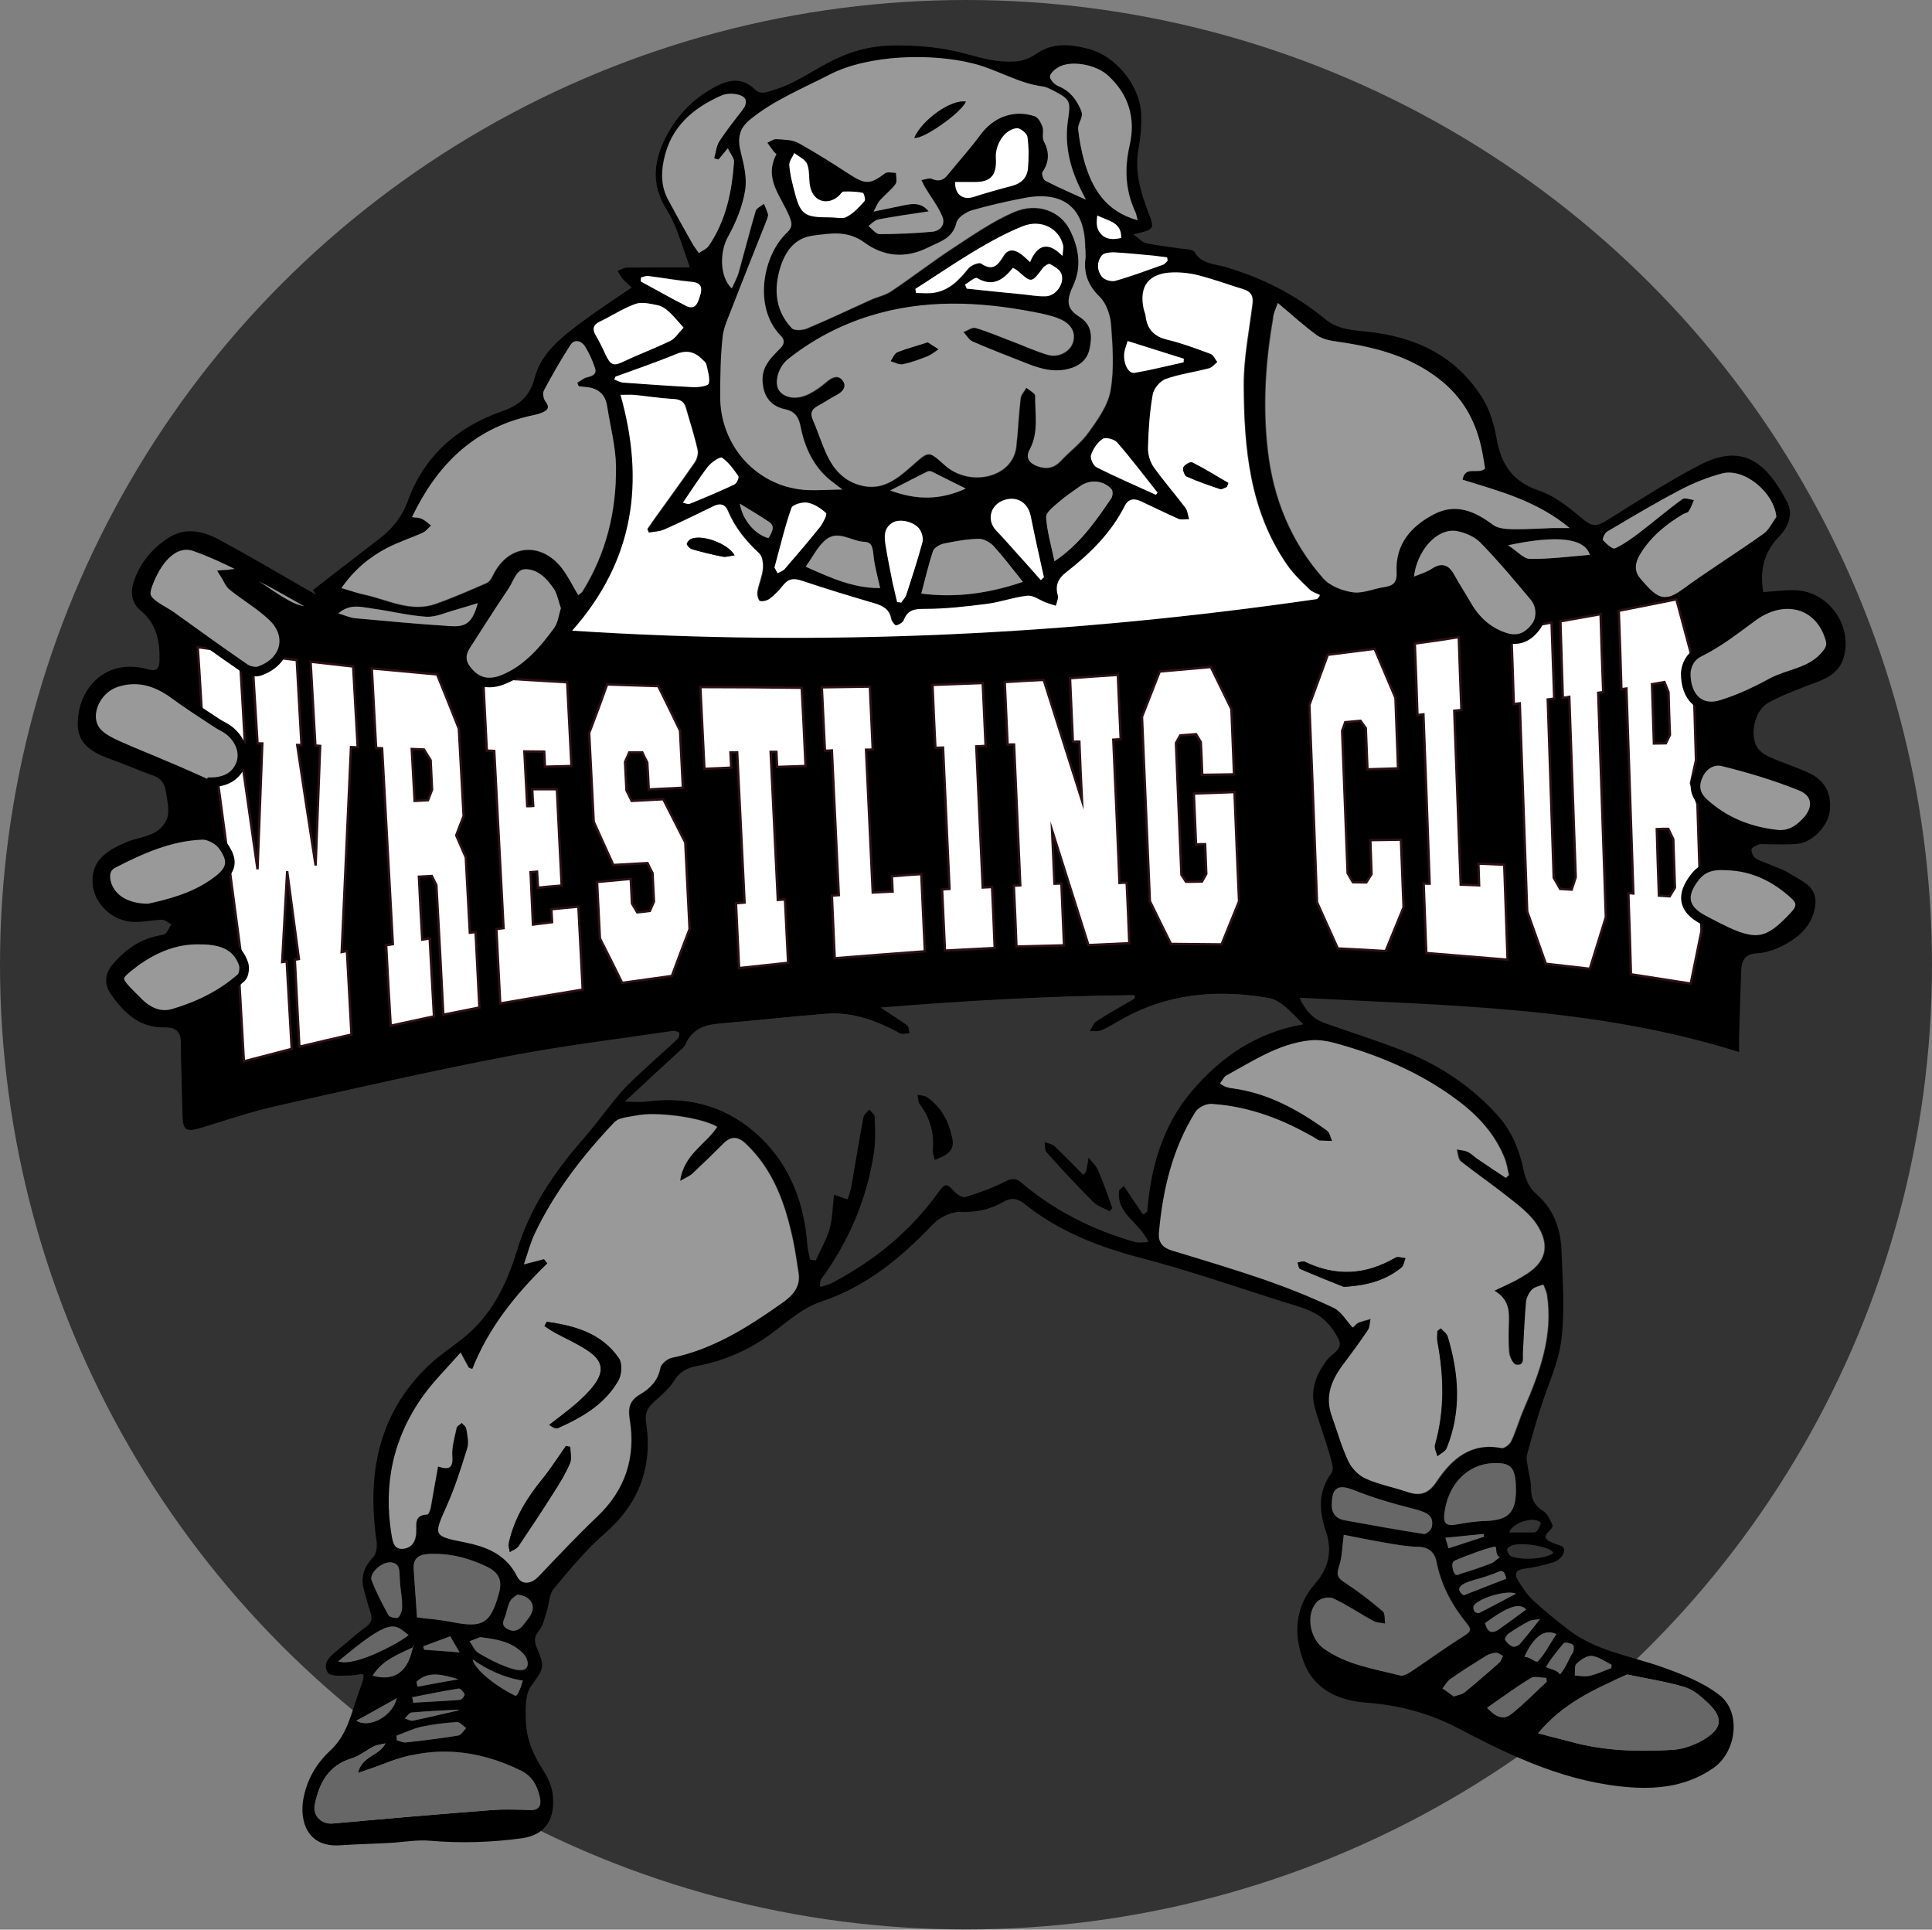 <?xml version="1.0" encoding="utf-8"?>
<!-- Generator: Adobe Illustrator 26.0.1, SVG Export Plug-In . SVG Version: 6.00 Build 0)  -->
<svg version="1.1" id="Layer_1" xmlns="http://www.w3.org/2000/svg" xmlns:xlink="http://www.w3.org/1999/xlink" x="0px" y="0px"
	 viewBox="0 0 808 806.9" style="enable-background:new 0 0 808 806.9;" xml:space="preserve">
<rect x="0" y="0" width="808" height="806.9" fill="#808080" stroke="none"/>
<style type="text/css">
	.st0{fill-rule:evenodd;clip-rule:evenodd;fill:#333333;}
	.st1{fill-rule:evenodd;clip-rule:evenodd;}
	.st2{fill-rule:evenodd;clip-rule:evenodd;fill:#999999;}
	.st3{fill-rule:evenodd;clip-rule:evenodd;fill:#FFFFFF;}
	.st4{fill-rule:evenodd;clip-rule:evenodd;fill:#666766;}
	.st5{fill:#FFFFFF;stroke:#2C1015;stroke-miterlimit:10;}
	.st6{fill-rule:evenodd;clip-rule:evenodd;fill:#999999;stroke:#000000;stroke-width:4;stroke-miterlimit:10;}
</style>
<ellipse class="st0" cx="404" cy="403.4" rx="404" ry="403.4"/>
<g>
	<path class="st1" d="M130.9,246.7c9.2-7.1,18.3-14.2,27.6-21.3c5.4-4.1,9.6-9.2,11.9-15.5c6.9-19.3,20.8-31.3,39.5-37.9
		c7.2-2.5,11.7-6.2,13.7-14c2.7-10.3,10.9-16.7,19-22.8c6.8-5.1,14-9.8,21.6-15c-1-0.9-2.4-2.1-3.6-3.4c-0.9-1-1.5-2.3-2.3-3.5
		c1.3-0.5,2.6-1.4,3.9-1.4c8.4-0.1,16.8-0.1,26.3-0.1c-1.7-4.9-3.3-9.9-5.2-14.9c-1.2-3.2-2.7-6.4-4.5-9.3c-7-11-5.3-21.6,0.8-32.3
		c4.8-8.5,11.5-14.9,20.1-19.3c5.4-2.8,10.9-3.6,15.9,1.3c2.4,2.4,4.8,1.3,7.7,0.4c17.1-5,26.2-18.9,52.2-18.7
		c28.7,0.1,32.9,7.6,49.4,6.7c3-0.2,6.3-1.6,8.8-3.4c6.7-4.5,13.8-3.8,21-2c12.1,2.9,22.5,15.9,22.6,28.3c0.1,4.4-0.3,9-1.1,13.3
		c-1.8,9.4,0.7,18,3.9,26.5c2.9,7.5,2.9,7.5-6.1,9.6c2.4,1.7,3.7,3.4,5.4,3.7c4.7,1,9.4,1.5,14.2,2.2c2.1,0.3,5.3,0.3,6,1.5
		c2.9,5,8,4.9,12.4,6.1c15.6,4.5,29.8,11.7,42.3,22c5.4,4.4,11.4,4.5,17.6,5.2c20.1,2.1,37,10.1,48,27.6c3.1,5,5,11.2,6,17.1
		c1.9,10.8,6.7,18,17.6,21.7c6,2,11.6,6.2,16.5,10.3c6.1,5.2,7,5.4,13.6,1.2c12.3-7.7,24.5-15.5,37.3-22.2
		c17.8-9.2,27.8-1.3,36.6,15.7c2.5,4.9,0.5,10.1-3.4,14.2c-6.3,6.4-8.2,14.1-6.7,23.3c4.3-0.3,8.7-0.9,13.1-0.8
		c13.8,0.2,24.2,14.3,20.7,27.6c-1.5,5.8-5.6,8.6-10.8,10.6c-7,2.7-14.2,5.2-20.8,8.8c-5.5,3-7.9,12.7-5,18.2c1,2,3.4,3.6,5.6,4.6
		c5.5,2.5,11.4,4.2,16.9,6.9c6.6,3.2,9.2,9.3,8,16.5c-1,5.7-7.3,12.2-13.1,12.8c-4.4,0.5-8.8,0.2-13.2,0.2c-1.2,0-2.4-0.2-3.5,0.2
		c-1.1,0.4-2.8,1.3-2.8,2c-0.1,1.2,0.7,2.9,1.6,3.6c1.7,1.2,3.8,1.7,5.8,2.6c2.7,1.2,5.6,2,8.1,3.6c5.1,3.3,12.1,5.3,11.2,13.4
		c-0.9,7.9-6.1,13-12.6,16.5c-3.5,1.9-7.7,3.5-11.6,3.7c-5.6,0.2-6.7,3.4-6.8,7.7c-0.4,9.1-0.6,18.2-0.9,27.4c0,1.6,0,3.3,0,6.2
		c-60.3-19-122.2-19.4-183.8-22.7c2.3,5.2,5.5,8.8,10.5,10.6c11.2,4,22.6,7.5,33.6,11.9c15,6,28.2,14.9,39,27
		c5.8,6.6,9,14.5,10.7,23.1c0.7,3.3,2.4,7,4.8,9.1c7.4,6.3,10.5,14.4,10.9,23.5c0.5,12.6,1.5,25.3,0,37.7c-1.2,10-5.9,19.5-8.9,29.3
		c-2,6.3-3.8,12.6-5.5,19c-0.4,1.5,0.1,3.2,0.3,4.8c0.4,2.9,1.4,5.9,1.4,8.8c-0.1,4.4,1.3,7.5,5.2,9.9c1.7,1.1,2.8,3.6,3.7,5.6
		c1.3,2.8-9,5.1,3.2,8.7c3.7,1.1,0.9,5.9-2.6,7c-3.9,1.2-7.9,2.2-12,2.7c-4,0.5-4.7,2.2-2.8,5.2c1.8,2.9,3.8,5.9,6.3,8.2
		c4.7,4.3,9.7,8.4,14.8,12.3c11.5,8.8,25.7,10.8,38.8,15.4c8.4,3,17.3,6.4,24.2,11.8c9.2,7.1,7.2,23.6-2.4,30.4
		c-10.3,7.2-21.8,9-34.3,8.2c-26.4-1.8-49.5-12.6-72.3-24.6c-12-6.3-24.8-9.8-38.3-10.8c-11.9-0.9-22.2-5.3-26.6-17.2
		c-4.3-11.4-3.8-22.8,4.8-32.6c5.6-6.4,7.3-13.6,4.6-21.6c-3-8.7-3.5-16.8,2.3-24.8c1.2-1.6-0.3-5.5-1-8.2
		c-1.9-6.5-4.3-12.8-6.1-19.3c-1.9-7.2,0.7-13.7,5-19.4c2.1-2.8,7-4.7,5.1-8.7c-1.9-4-5-8-8.7-10.3c-4.6-2.9-10.3-4.2-15.6-5.9
		c-19.3-6.1-38.5-12.8-58.1-17.9c-18-4.7-34.8-11.2-49.3-22.9c-2.7-2.2-5.5-2.5-8.7-0.6c-5.6,3.3-11.6,4.4-18.3,4.2
		c-3.7-0.1-8.4,2.4-11.1,5.2c-13.4,14-27.8,26-46.8,32.3c-7.2,2.4-13.5,7.9-19.7,12.6c-9.7,7.3-20.4,12.1-32.2,14.3
		c-4.2,0.8-7.2,2.4-9.5,6.2c-1.9,3-4.7,5.5-7.4,7.9c-3,2.6-5,4.7-4.3,9.5c2.8,18.5-2.9,34-17.4,46.5c-7.8,6.8-14.5,15-21.2,23
		c-2,2.4-1.9,6.4-3,9.7c-0.9,2.6-1.4,5.7-3.1,7.7c-2.2,2.6-2.2,4.7-0.9,7.6c3.6,8.1,2.5,8.7-2.5,15.7c-2.6,3.6-2.3,9.7-2.2,14.7
		c0.2,7.7,3.4,14.6,7.6,21.1c1.9,3,3.4,6.6,3.7,10.1c0.8,8.7-2.1,16.3-13.2,17.8c-12.7,1.7-25.3,2.1-38.1,1
		c-5.5-0.5-11.2,0.6-16.8,0.9c-6.9,0.4-13.9,0.5-20.8,1c-13.8,1-17-10.1-15.5-19.1c1.5-8.2,5.2-14.8,11.3-20.5
		c7.2-6.6,8.8-15.7,12.1-24.8c3.7-10.1,1.6-6.6-4-6.6c-3.1,0-8.1,0.6-9.2-1.3c-2.3-3.9,1.1-6.9,4.3-9.4c3.9-3.1,7.5-6.6,11.5-9.4
		c2.8-1.9,3-3.9,2-6.7c-1-2.8-1.6-5.7-2.5-8.6c-1.6-5.4-0.3-9.8,3.7-14c1.4-1.4,1.8-4.5,1.5-6.6c-4.1-27.9,0.5-53.2,21.6-73.5
		c4.3-4.1,9.3-7.4,14-11.1c12.2-9.5,18.7-22.6,23-36.8c5.5-18.2,15.8-33.3,28.1-47.3c5.1-5.8,9.6-12.2,14.6-18.1
		c2.8-3.4,6.1-6.4,9.3-9.4c5.1-4.8,10.3-9.3,15.4-14.1c0.5-0.5,0.8-2.3,0.5-2.5c-0.7-0.6-1.9-0.8-2.9-0.7c-23,3.4-46.2,6.2-69,10.6
		c-32.2,6.2-64.3,13.5-96.3,20.7c-10.6,2.4-21,5.9-31.4,9.1c-6.8,2-7.9,1.3-8.1-5.6c-0.2-10.1-0.6-20.3-0.7-30.4
		c-0.1-4.8-3-6-6.8-5.9c-10.6,0.2-17.1-6.2-22.5-14c-2.9-4.2-2.5-8.6,1.1-12.7c5.3-6.1,11.5-10.4,19.6-11.8c0.8-0.1,1.8-0.3,2.3-0.8
		c0.9-1.1,1.6-2.5,2.3-3.8c-1.3-0.7-2.6-1.9-3.8-1.9c-3.8,0.1-7.5,0.9-11.3,0.9c-10.7,0-19.4-9.7-17.6-20.1
		c1.2-7.1,7.4-10.3,13.3-13c4-1.8,8.7-2.2,12.5-4.3c2.4-1.2,4.8-4.1,5.4-6.6c0.7-3.4-0.2-7.2-0.8-10.8c-0.5-3-1.9-5.3-5.2-6.4
		c-6.1-2.1-11.9-4.8-18-6.9c-9.6-3.4-13.6-7.6-13.6-14.7c0-10.5,5.7-19.3,14.1-22.5c5.2-2,10.3-1.7,15.5-0.3c3.5,1,4.5-0.4,4.6-3.6
		c0.2-8.1-1.2-15.5-7.9-21c-4-3.3-4.3-8-2.8-12.3c2.6-7.7,7.8-13.9,14.6-18.2c7.1-4.5,14.5-2.7,21.3,1c12.2,6.6,24.1,13.6,36.1,20.5
		c1.4,0.8,2.8,1.6,4.2,2.4C131.3,247.6,131.1,247.2,130.9,246.7z M625,539.7c4.8-2.3,8.8-3.9,12.4-6.1c9.3-5.5,11.4-12.6,5.5-21.6
		c-2.9-4.4-7.4-7.8-11.6-11.1c-6.6-5.3-13.6-10-20.1-15.2c-1.2-0.9-1.1-3.3-1.7-5c1.6,0.3,3.3,0.4,4.7,1.1c1.5,0.7,2.6,1.9,4,2.9
		c3.9,2.7,7.9,5.3,11.8,7.9c0.4-0.4,0.8-0.8,1.3-1.2c-0.6-2.3-0.9-4.8-1.8-7c-4-10-10.9-17.6-19.4-24
		c-15.7-11.8-33.4-19.2-52.1-24.3c-3.1-0.8-6.4-1.3-9.6-1c-13.2,1.3-24,8.6-35.2,14.7c-1.1,0.6-1.7,2.1-2.7,3.4
		c1.1,0.7,1.7,1.1,2.3,1.3c0.8,0.3,1.6,0.5,2.4,0.6c15.2,2,28,9.1,40.1,17.8c1.2,0.8,1.5,2.8,2.1,4.3c-1.8,0-3.5-0.1-5.3-0.2
		c-0.5,0-0.9-0.4-1.3-0.7c-13.6-8-28-13.6-43.8-14.6c-2.2-0.1-5.6,1.5-6.8,3.4c-9.6,15.3-13.6,32.5-15.2,50.3
		c-0.4,4.2,1.5,6.4,5.4,7.6c12.9,4,25.9,7.8,38.7,12.2c9.8,3.4,19.4,7.2,28.8,11.7c3.3,1.5,5.4,5.5,8.1,8.3c1-1,1.5-1.8,2.3-2
		c1.7-0.7,3.5-1.1,5.2-1.6c-0.4,1.6-0.4,3.5-1.2,4.8c-3.2,4.8-6.6,9.5-10.1,14c-4.9,6.5-7.9,13.3-5,21.6c2.3,6.4,4.1,13,7,19.1
		c1.4,3,4.3,6,7.3,7.3c5.5,2.5,11.7,3.5,17.5,5.6c5.4,1.9,8.8,0.4,12.1-4.5c6.3-9.4,14.3-16.4,27.1-13.9c1.2,0.2,3.5-1.6,4.1-3
		c2.1-4.5,3.4-9.3,5.4-13.8c6.5-15.1,12.1-30.4,9.5-47.3c-0.2-1.5-1-2.9-1.5-4.3c-1.6,0.7-3.6,1-4.7,2.1c-1.3,1.3-2.3,3.3-2.5,5.2
		c-0.6,7.1-0.9,14.2-1.3,21.3c-0.1,2.1,0.8,5.5-2.9,4.9c-1.3-0.2-2.8-3.2-2.9-5c-0.4-4.6-0.3-9.3-0.1-14
		C631.2,546.9,630.2,542.8,625,539.7z M261.4,460.6c3.8,0,6.5,0.3,9.2,0c18.3-2.4,34.5,2.4,47.8,15.1c12.8,12.3,18.5,28.1,19.7,45.6
		c0.1,1.9,0.7,3.7,1.1,5.5c0.7,0.1,1.3,0.1,2,0.2c1.9-4.3,4.4-8.5,5.7-12.9c1.3-4.5,1.3-9.4,1.9-14.6c1.8,0.6,3.6,1.2,5.7,2
		c0.5-1.7,1.2-3.4,1.5-5.1c1.7-9.7,3.3-19.5,5.1-29.2c0.2-1.2,1.7-2.3,2.6-3.4c0.9,1.1,2.5,2.2,2.5,3.3c0.2,5,0.4,10.1-0.3,15
		c-3,19.4-10.4,37.1-22.1,52.9c-0.5,0.6-0.3,1.7-0.5,3.1c1.8-0.6,3.1-0.9,4.2-1.4c17.9-9.3,33.2-21.7,45-38.2c2.8-3.9,3.7-3.8,7-0.2
		c1.1,1.2,3.2,2.5,4.4,2.2c5.4-1.7,10.9-3.6,16-6.2c2.9-1.5,4.9-2,7.5,0.2c13.9,11.8,29.8,19.8,47.3,24.8c1.6,0.5,3.4,0.1,5.6,0.1
		c-3.6-8.4-13.8-11.9-12.2-21.8c0.7-0.6,1.4-1.2,2.1-1.9c2.7,4,5.4,8.1,8.1,12.1c0.5-0.4,1-0.8,1.5-1.2c1.5-18.6,6.5-36.2,18.8-50.5
		c12.1-14.2,27-24.4,46.5-27.8c-4.6-4.4-9-10-14.3-10.9c-19.3-3.4-38.6-2.3-56.7,6.5c-4.4,2.1-8.6,4.9-13,7
		c-1.5,0.7-3.6,0.3-5.4,0.4c0.9-1.4,1.5-3.4,2.8-4.2c5.2-3.4,10.7-6.4,16.1-9.6c0-0.4,0-0.9,0-1.3c-35.1,0.3-70.1,2.4-106,5.2
		c4.4,2.9,7.9,5,11.1,7.4c0.8,0.6,0.7,2.2,1.1,3.3c-1.2,0.1-2.4,0.4-3.6,0.3c-0.8-0.1-1.5-0.7-2.2-1.1c-9.3-4.8-19-8.1-29.5-7.3
		c-15.2,1.2-30.3,2.9-45.4,4.2c-6.1,0.5-10.6,2.9-13.1,8.7c-0.5,1.1-1.8,2-2.7,2.9C276.7,446.4,269.6,453,261.4,460.6z M183.2,613.2
		c4.6,1.5,6.4,0.6,6.1-4.4c-0.3-3.8,0.9-7.8,1.8-11.7c0.2-0.8,1.5-1.5,2.2-2.2c0.6,0.8,1.7,1.6,1.9,2.4c0.4,2.7,1.1,5.7,0.4,8.2
		c-2.6,8.3-5.2,16.7-8.8,24.6c-5.4,11.9-5.4,12.1,7.6,14.7c9.1,1.8,17.4,5,22,14.2c1.9,3.8,5.9,3.3,9,0.1c8-8.4,16-16.9,24.4-24.9
		c11.9-11.3,16.3-24.9,13.7-40.8c-0.8-4.8,0.1-7.9,4.3-10.4c4.2-2.5,7.5-5.7,8.5-11c0.3-1.7,2.9-3.9,4.7-4.3
		c17.5-3.6,32-12.9,46.2-22.9c4.4-3.1,7.9-6.7,6.9-12.7c-0.7-4.4-1.3-8.8-2.2-13.2c-3.2-15.2-8.1-29.5-19.8-40.7
		c-3.4-3.2-6.2-3.2-9.4-0.1c-4.3,4.2-8.5,8.4-12.9,12.5c-1.1,1-2.7,1.6-5.2,3.1c1.6-11.3,10.9-15.3,15.5-22.6
		c-6.4-3.9-25.4-6.6-34-4.7c-3.1,0.7-7.1,0.8-9,2.8c-13.2,13.9-24.9,29-33.2,46.4c-1.9,4-3,8.3-4.6,13c3.7-1,6.1-1.6,8.4-2.2
		c0.5,0.6,0.9,1.2,1.4,1.8c-13.1,12.8-24.5,26.9-31.4,44.2c-0.5-0.2-1-0.4-1.5-0.6c-0.9-1.6-1.8-3.2-3.4-6.3
		c-5.6,6.4-11.1,11.8-15.6,18c-12.6,17.5-16.8,37.2-13.2,58.5c0.5,2.9,1,6,5,5.5c3.4-0.4,4.9-2.9,5.2-6.3c0.3-3.4-1.3-7.8,4.7-8
		c0.5,0,1.2-1.8,1.4-2.9C181.2,624.8,182.1,619.2,183.2,613.2z M550.8,250.5c0.5-0.5,1-1,1.5-1.6c-1.5-0.8-3.2-1.2-4.3-2.3
		c-3.3-3.2-6.7-6.4-9.3-10.1c-15.9-22.8-18.2-49.1-18.3-75.7c0-11.3,2.3-22.6,3.7-33.9c0.4-3.2-0.9-4.9-3.9-5.9
		c-6-1.8-11.9-4.1-18-5.6c-3.6-0.9-7.5-1.4-11.3-1.4c-10.2,0.2-14.5,5.7-12.3,15.3c0.2,1,0.7,1.9,0.8,2.9c0.6,5.7,3.6,8.7,9.3,10
		c6.1,1.4,12,3.7,17.9,5.9c1.2,0.4,1.9,2.2,2.8,3.4c-1.1,0.9-2.2,2.3-3.5,2.6c-6,1.6-12.3,2.4-18.2,4.5c-2.3,0.8-4.9,3.9-5.3,6.4
		c-1.2,7.3-1.8,14.8-2,22.2c-0.1,2.7,0.8,5.9,2.3,8.1c4.2,5.9,9,11.4,13.4,17.2c0.9,1.2,1,3.1,1.5,4.7c-1.5,0-3.3,0.4-4.6-0.2
		c-5.3-2.3-10.4-4.9-15.6-7.3c-2.8-1.3-5.2-1.1-6.7,1.9c-5.8,11.3-14.6,20.1-24.4,27.7c-3.6,2.8-4.8,5.6-3.6,9.8
		c0.3,1.3-0.5,2.9-0.8,4.3c-1.4-0.5-2.9-0.9-4.3-1.4c-2.6-1-5.3-3-7.7-2.8c-5.7,0.6-11.2,2.7-16.9,3.4c-8.5,1.1-17.2,2.1-25.8,2.1
		c-4.3,0-7.2,0.3-8.9,4.6c-0.4,1.1-2,2-3.2,2.3c-0.5,0.1-1.9-1.7-2.1-2.7c-0.8-4.3-3.7-5.6-7.5-6.7c-9.9-2.8-19.8-5.8-29.6-9.2
		c-3.3-1.1-5.6-1.2-7.9,1.6c-1.7,2.1-3.5,4.1-5.6,5.7c-1.1,0.9-3,1.4-4.3,1.1c-0.6-0.1-1.3-2.6-1.1-3.8c0.6-3.2,2-6.3,2.3-9.6
		c0.2-2.1-0.2-5.2-1.5-6.5c-5.5-5.2-10.2-10.8-13.1-17.8c-1.1-2.6-3.1-3.3-5.7-2.1c-7,3.3-13.9,6.8-20.9,9.9c-2,0.9-4.3,0.9-6.5,1.3
		c-0.2-0.5-0.4-1-0.6-1.5c0.8-1.2,1.6-2.4,2.4-3.5c5.8-8,11.6-16,17.2-24.1c1-1.5,1.8-3.9,1.4-5.5c-1.4-5.9-3.3-11.7-4.9-17.6
		c-0.8-2.9-2.8-3.6-5.6-3.7c-5.4-0.3-10.8-1.1-16.2-1.7c-1.6-0.2-3.2,0-5.5,0c10.2,36.1,5.9,69.1-20.2,98.6
		C344.8,270.6,448,265.5,550.8,250.5z M454,107.8c0-2.2,0-3,0-3.9c0-16.7-8.9-24.1-25.5-20.9c-7.4,1.4-14.9,3.1-22.1,5.2
		c-2.4,0.7-5.7,3-6.2,5.1c-1.6,6.7-6.9,7.8-11.9,10.4c-9.6,4.8-18.7,3.6-26.6-2.1c-7.1-5.2-14.3-3.8-21.4-2.9
		c-8.4,1-12.4,7.5-14.3,15.2c-2.2,8.7-1,16.9,5.3,23.5c1,1.1,4.6,0.9,6.4,0.1c8.9-3.8,17.6-8,26.5-11.9c2.8-1.3,6.1-1.9,8.6-3.6
		c8.8-5.9,17.1-12.4,25.9-18.1c8.2-5.4,16.4-11.1,25.4-15c9.8-4.2,19.6-0.5,23.6,7.6c3.7,7.5,5,15.3,1.2,23.4
		c-3,6.5-2.5,9.5,2.8,12.8c5.3,3.4,5.2,8.3,4.2,13.2c-0.9,4.7-4.2,7.4-9.1,8.6c-7.1,1.7-13.3-0.8-19.6-3.3
		c-6.7-2.7-13.5-5.3-20.2-8.2c-1.6-0.7-2.6-2.6-3.9-4c1.7-0.6,3.6-2.1,5-1.7c5.2,1.5,10.2,3.7,15.3,5.6c4.9,1.9,9.7,4.1,14.8,5.6
		c4.5,1.4,9.3-1.2,10.6-4.9c1.4-4-0.3-7.8-5.1-9.9c-3.4-1.5-7.2-2.3-10.9-3c-23.2-4.6-46.3-5.6-69.2,1.7c-12.4,3.9-23.8,9.8-33.9,18
		c-4,3.2-5.8,9.7-3.8,12.9c2.2,3.4,7.4,4.2,12.6,1.6c2.6-1.3,5.1-3.1,7.3-5c2.3-2,4.9-3.1,6.8-0.6c1.8,2.4,0.3,4.6-2.4,6
		c-2.8,1.4-5.4,3.2-8.1,4.7c-2.4,1.3-3.3,2.9-2,5.7c2.3,5.3,3.9,10.8,6.5,15.9c2.8,5.5,7.1,9.8,13.4,11.5c9.2,2.5,15.5-2.9,21.5-8.1
		c7.2-6.3,6.8-6.6,13.9-0.2c10.2,9.1,28.4,5.3,29.8-8c0.7-6.7,1-13.4,1.8-20.1c0.2-1.5,1.6-2.9,2.4-4.4c1.3,1.2,3.8,2.3,3.7,3.4
		c-0.1,7.5,1.6,15.3-2.3,22.5c-1.8,3.3-0.3,5.6,3.2,6.9c3.8,1.4,7,0.8,9.8-2.2c3.9-4.1,8.6-7.6,11.8-12.2c3.8-5.3,7.9-11.2,9-17.3
		c1.5-9,0.9-18.4,0.2-27.6c-0.3-4-2-8.9-4.8-11.6C454.4,118.8,453.2,113.2,454,107.8z M534.4,126.7c-1.1,3.2-1.9,4.8-2.2,6.5
		c-3.1,18.2-4.3,36.5-2.2,54.9c2.3,20.3,9.7,38.4,23.2,53.7c2.8,3.2,8.1,5.2,12.5,5.8c4.3,0.6,9-1.6,13.5-2.3
		c3.8-0.5,4.8-2.4,4.6-6.1c-0.6-11.8,6.1-19.3,15.7-24.3c9.1-4.8,17.1-1.2,24.7,4.5c2,1.5,5.3,1.8,8,1.8c5.7,0.1,11.4-0.3,17.1-0.5
		c1.9-0.1,3.8,0,6.9,0c-13.6-11.2-29.2-15.3-44.8-20.2c1.1-6.2,6.7-1.9,9.4-4.7c-0.4-2.1-0.7-4.6-1.2-7
		c-2.3-11.5-7.2-21.4-16.4-29.1c-12.8-10.7-28-14.6-44-16.9c-3-0.4-6.4-1.1-8.7-2.7C545.3,136.3,540.4,131.7,534.4,126.7z
		 M352.3,204.7c-2.3-1.9-3.9-3-5.4-4.3c-6.8-5.8-10.3-13.5-12-22.1c-0.7-3.6-2.1-6.4-6.3-7.2c-6.3-1.3-9.3-5.5-9.6-11.8
		c-0.3-5.3,2.5-8.7,5.8-12.1c1.8-1.9,4.8-3.9,1.7-7c-11.4-11.7-7.6-33.4,2.8-43.1c2.2-2,2.2-3.5,0.9-6.7c-3.3-8.2-10.9-15.7-5.4-26
		c-0.3-0.3-0.8-0.7-1.2-1.2c-0.9-1.2-1.7-2.4-2.6-3.6c1.3-0.5,2.6-1.6,3.8-1.5c3.1,0.2,6.6,0.1,9.2,1.6c7.4,4.1,14.6,8.7,21.7,13.3
		c6.4,4.1,8.4,4,14.5-0.6c1-0.8,3.1-0.2,4.6-0.2c0,1.6,0.5,3.6-0.2,4.7c-1.9,2.5-4.4,4.5-6.5,6.8c-0.9,1-1.4,2.4-2.7,4.7
		c5.1-1,8.8-1.8,12.5-2.6c3.8-0.8,7.5-1.3,10.6,2.5c-7.5,1.2-14.4,2.2-21.2,3.4c-1.5,0.3-2.7,1.8-4,2.7c1.5,1.2,3.1,3.4,4.6,3.4
		c7.4,0,14.7-0.4,22.1-1c3.4-0.3,5.6-3.1,4.2-6.3c-1.7-4.1-4.6-7.8-6.9-11.7c-0.7-1.2-1.3-2.4-1.9-3.6c1.5-0.2,3.2-1,4.4-0.5
		c2.7,1.2,4.7,0.6,6.5-1.5c4.6-5.6,9.5-11,13.8-16.9c5.4-7.4,13.9-10.7,22.7-7.8c1.5,0.5,2.7,2.8,3.3,4.5c0.6,1.8-0.4,4.3,0.5,5.9
		c2.4,4.6,2.5,8.6-0.5,12.9c-0.5,0.7,0.3,3.3,1.2,3.7c5.4,2.8,11.1,5.2,16.9,7.9c-0.6-1.3-1.2-2.5-1.9-3.8c-4.8-9.5-7.2-19.3-5.5-30
		c1.2-7.6,0.7-8.2-6.4-11.9c-1.3-0.7-2.7-1.4-4.1-1.6c-10.3-1.4-20.6-3.8-30.8-3.7c-19.2,0.1-38.4,1.1-57.5,3
		c-12.5,1.2-24.1,6.4-34.1,14.5c-4.6,3.7-5.4,8-3.9,13.6c1.4,5.2,2.7,10.9,1.8,16.1c-1.1,6.6-3.8,13.3-7.1,19.2
		c-3.6,6.3-3.6,16.8,1.5,21.7c1.1-2.4,2.2-4.5,2.9-6.7c2.4-8.5,4.6-17.2,7.1-25.7c0.4-1.2,2.3-2,3.5-3c0.6,1.5,1.3,3,1.7,4.5
		c0.2,0.6-0.1,1.3-0.4,1.9c-4.9,12.4-9.9,24.8-14.7,37.2c-1.6,4-3.5,8-3.9,12.2c-0.8,8.2-0.9,16.6-1,24.8
		c-0.1,19.5,13.8,36.1,32.9,38.8C339.7,205.4,345.5,204.7,352.3,204.7z M142.8,245.9c4,1.2,7.2,2.3,10.5,3.1
		c9.5,2.3,18.8,7.3,28.9,3.7c7.3-2.5,14.4-5.7,21.5-8.8c1-0.4,1.9-1.8,2.4-2.9c6.7-14.1,21.4-14.3,29.8-2.1c2.2,3.2,3.9,6.6,6,10.1
		c0.7-0.6,1.4-0.9,1.7-1.4c10-16,14.2-33.6,14.1-52.2c-0.1-8.5-2.4-16.9-3.7-25.4c-0.7-4.6-3.5-7.3-8.1-7.9
		c-1.3-0.2-2.5-0.3-3.8-0.4c-0.2-0.5-0.4-1-0.6-1.5c1.4-0.8,2.7-2,4.2-2.3c2.3-0.5,4-1.4,3.2-3.9c-1.1-3.1-2.4-6.2-4.1-8.9
		c-1.5-2.4-4.4-3.3-6.1-0.7c-4.1,6.1-7.7,12.5-11.1,19c-0.6,1.2-0.3,3.6,0.6,4.6c2.2,2.7,0.7,3.9-1.6,4.8c-1.7,0.6-3.5,1-5.3,1.4
		c-23.5,5.4-38.5,20.6-48.9,42.2c1.6,0.3,3,0.2,4.1,0.7c1.4,0.7,2.6,1.8,3.9,2.8c-1.2,1-2.2,2.5-3.6,3.1c-4.9,2.3-10.2,3.9-15,6.4
		C154.3,233.1,148,238.5,142.8,245.9z M562,641.8c-0.7,5-0.6,9.5-1.9,13.5c-1.2,3.6-0.1,4.8,2.7,6.6c5.5,3.6,10.7,7.7,15.7,11.9
		c1,0.9,0.7,3.4,1,5.1c-1.7-0.4-3.6-0.3-5-1.1c-5.6-3.1-11-6.7-16.7-9.4c-1.7-0.8-5.2-0.1-6.6,1.2c-5.2,5-3.4,15.4,2.5,19.7
		c9.6,6.9,21,8.5,32,11.3c1.3,0.3,3.1-0.7,4.4-1.5c7.5-5,14.8-10.4,22.4-15.1c2.7-1.7,3.2-2.6,1.1-5.1c-6.2-7.6-10.8-16.1-12.7-25.9
		c-0.8-3.9-3.2-6.1-7.7-6.2c-4.6-0.1-9.2-0.9-13.7-1.7C573.5,644.1,567.7,642.9,562,641.8z M161.2,729c-1.6,0.4-3.3,0.5-4.7,1.2
		c-3.2,1.6-6.1,4.1-9.5,5.1c-9.7,3-13.5,10.4-15.3,19.4c-0.9,4.6,2.8,8.2,7.5,7.8c22-2,44.1-3.9,66.2-5.6c5.3-0.4,10.7-0.2,16,0
		c4.4,0.2,5.2-2,4.4-5.6c-1.1-4.7-3.3-8.7-7.8-10.9c-18.5-9.1-37.4-10.8-56.8-3.1c-3.5,1.4-7.1,2.6-11.5,4.1
		C151.5,734,158.5,734.4,161.2,729z M742.9,216.2c-0.8-10.1-13.4-20.7-22.6-18.3c-6,1.6-11.9,3.9-17.3,6.8
		c-10.4,5.5-20.6,11.5-30.7,17.5c-1,0.6-2,3.2-1.7,3.6c1.4,1.5,4,3.9,5,3.4c3.7-1.7,7.1-4.2,10.4-6.7c6-4.5,11.7-9.4,17.8-13.9
		c1-0.7,3.1,0.2,4.8,0.4c-0.7,1.6-1.3,3.3-2.2,4.7c-0.5,0.7-1.7,0.8-2.5,1.3c-7.2,4.2-13.5,9.4-17.8,16.7c-2.1,3.5-2.5,7,0.1,10.1
		c6.4,7.5,9.4,10.6,17.4,4.7c11.1-8.2,22.8-15.5,34.1-23.4C739.8,221.6,741.1,218.6,742.9,216.2z M134.8,256.9
		c0.2-0.3,0.4-0.6,0.5-0.9c-0.6-0.5-1.2-1-1.8-1.4c-8.5-4.7-16.8-9.7-25.5-14.1c-8.6-4.4-17.3-8.9-26.4-12.1
		c-7.7-2.7-15.1,3.7-19.4,15c-2.4,6.1-1.5,7.6,7.2,12.7c0.7,0.4,1.4,0.9,2.1,1.3c10.3,7.3,20.6,14.8,31,22c1.6,1.1,4.3,1.7,6.1,1.1
		c11.2-3.9,13.9-14.9,5.3-23c-5-4.7-11.1-8.2-16.4-12.5c-1.4-1.1-2.1-3.1-3.1-4.7c1.9-0.1,3.9-0.8,5.6-0.3c2,0.6,3.6,2.2,5.4,3.4
		c5.5,3.5,10.7,7.6,16.6,10.4C125.7,255.8,130.5,256,134.8,256.9z M643.2,724.8c5.1,1.3,9.2,2.3,13.3,3.4
		c14.1,3.9,28.5,4.3,42.9,3.5c4.4-0.3,9.1-2,13-4.2c8-4.8,8.4-9.3,1.7-15.6c-2.8-2.6-6.1-5.4-9.7-6.5c-7.8-2.3-15.9-3.5-23.9-5.2
		C667.2,706.1,653.8,712,643.2,724.8z M87.4,328.2c0.2-0.4,0.4-0.9,0.6-1.3c6.6,0.1,11.1-2.7,12.9-8.1c1.5-4.6-0.5-10.1-5.4-13.8
		c-1.4-1.1-3.2-1.8-4.7-2.8c-6-4-12.1-7.8-17.9-12.1c-7.3-5.4-15.2-7.9-23.9-5.1c-9.7,3.1-14.2,15.2-8.2,21.3
		c2.2,2.3,5.4,3.8,8.3,5.2c6.5,2.9,13.1,5.5,19.6,8.3C75,322.7,81.2,325.5,87.4,328.2z M705,281.3c0,10.7,6.4,16.2,15.3,13.4
		c7.2-2.2,14.1-5.5,20.7-9.1c7.2-3.9,15.9-4.2,21.9-10.8c2.4-2.6,3.4-4.6,2.5-7.7c-4.7-15.3-19.7-18.4-32.2-9.3
		c-7.3,5.4-14.4,11-22.6,15C706.6,274.8,705.3,278.4,705,281.3z M300.5,66.7c-0.6-0.2-1.3-0.3-1.9-0.5c0.7-2.4,0.9-5.1,2.2-7.2
		c2.8-4.4,6.1-8.5,9.4-12.7c2.8-3.6,2.2-6.1-2.4-6.9c-2-0.4-4.4-0.2-6.3,0.6c-11.9,5.3-21.1,13.1-23.9,26.7
		c-1.3,5.9-1.1,11.5,1.8,16.9c3.2,6,6.6,12,9.9,17.9c0.9,1.5,1.9,2.9,2.9,4.3c1.4-1,3.3-1.7,4.2-3.1c7.1-10.5,9.6-22.6,10.5-35
		c0.1-1.6-1.5-3.4-2.6-5.7C302.5,64.3,301.5,65.5,300.5,66.7z M589.2,244.1c4-1.7,7.4-2.6,10.2-4.5c3.2-2.1,4.9-1.8,6.7,1.4
		c2.2,4,4.7,7.8,7,11.8c3.7,6.3,8.6,11.1,15.6,13.5c5.5,1.9,9.7,0.6,13.4-4.3c2.5-3.3,2.6-8.7-0.5-12.5
		c-6.9-8.2-13.8-16.5-21.3-24.2c-2.7-2.7-7-4.6-10.8-5.3C599.2,218.3,589.1,231.2,589.2,244.1z M236.7,254.3c-1.1-3-1.6-6-3.1-8.4
		c-3.2-4.9-7.4-9.5-13.6-9.7c-5.6-0.2-6.8,5.6-9.3,9.3c-5.4,8.1-10.7,16.4-16,24.6c-2.2,3.4-2.3,6.8,0.2,10.1
		c4.2,5.5,9.4,6.8,16.1,3.9c9.8-4.2,16.5-12,22.4-20.3C235.3,261.1,235.6,257.5,236.7,254.3z M475.8,92.1c-0.5-1.8-0.6-2.7-1-3.6
		c-4.1-8.9-4.4-18.1-2.3-27.6c2.6-11.4-0.3-21.3-9.1-29.3c-4.9-4.5-15.2-6.5-20.5-3.5c-1.6,0.9-3.6,2.6-3.7,4
		c-0.1,1.3,1.9,3.4,3.5,4c4.8,1.9,7.5,5.6,9.5,10.1c0.3,0.8,0.5,1.7,0.3,2.5c-0.4,1.9-1.7,3.8-1.5,5.5c0.5,4.4,1.3,8.8,2.5,13.1
		C456.6,78.8,462.4,88.4,475.8,92.1z M84.1,392.9c-10.6-0.4-19.7,3.5-27.9,9.6c-8.2,6.1-8.1,6.8-0.6,14.3c0.8,0.8,1.6,1.7,2.5,2.5
		c4.1,4,9.1,6.2,14.7,4.5c10.4-3,20-7.7,28.2-15c1.1-1,1.5-3.9,1-5.6C99.7,396.1,93.7,392.9,84.1,392.9z M62.1,379.9
		c8.8-1.9,19.3-4.6,28.2-11.1c6.7-4.9,7.4-8.8,2.8-15.1c-1.7-2.4-5.7-4.6-8.6-4.5c-13.5,0.4-25.6,5.9-37.4,12
		c-3.4,1.7-3.8,5.2-2.6,8.7C46.6,376,52.8,379.9,62.1,379.9z M722.2,361.9c-5.2-0.4-9.9,0.4-13.4,4.9c-6,7.6-4.9,13.5,3.4,17.9
		c2.2,1.1,4.3,2.3,6.5,3.4c15.8,8,20.8,6.6,31.7-5.1c3.1-3.3,3.2-5.9,0-8.8C742.4,366.7,733.2,362.2,722.2,361.9z M743,349
		c5.2,0.6,9-1.7,12.4-5.2c5.5-5.6,5-12.3-2.3-15.2c-10.5-4.1-21.5-7.4-32.4-10.2c-4-1-8.3,1.1-10.4,5.8c-2.1,4.6-1.2,8.3,2.4,11.6
		C721.2,343.8,731.5,347.7,743,349z M174.4,676.3c5.1,0.7,10,1,14.8,2c12.7,2.5,15.9,0.7,19.4-11.8c1.5-5.5,0.2-8.8-5-11.4
		c-7.7-3.7-15.7-5.8-24.4-5.3c-4.4,0.2-6.5,2-6.2,6.5C173.5,662.9,174,669.5,174.4,676.3z M385.3,248.2c14.6,2,28.7-0.1,42.5-4.9
		c-4.4-5.5-8.1-10.4-12.2-14.9c-1.5-1.6-4.1-3.1-6.2-3.1c-4.9,0.1-9.9,1-14.7,2c-1.7,0.3-4,1.7-4.5,3.1
		C388.4,235.8,387.1,241.4,385.3,248.2z M285.9,137c-2.7-2.9-4.3-5.1-6.3-6.8c-1.3-1.2-3-2.3-4.7-2.6c-3-0.6-6.5-1.4-9.2-0.5
		c-5.2,1.8-9.9,4.9-14.9,7.4c-3,1.5-3,3.4-1.5,6c1.5,2.5,2.8,5.2,4,7.9c2.1,4.6,3.4,4.8,7.9,2.6c6.3-3,12.9-5.5,19.2-8.5
		C282.3,141.6,283.5,139.5,285.9,137z M634,623c0-7.9-1.5-10.6-6.2-11.1c-13.9-1.3-22.7,9.3-23.8,21.7c-0.3,3.8,1.5,4.5,4.9,3.9
		c4-0.8,8.2-1.4,12.3-1.5C630.7,635.7,634,632.6,634,623z M430.8,109.6c3.1-7.3,7.5-8.8,13.7-2.5c0.2-2.3,0.5-3.4,0.3-4.4
		c-1.6-7.1-9.1-11.1-16.9-8c-7.1,2.8-13.8,6.6-20.4,10.5c-8.3,4.9-16.4,10.4-24.5,15.7c0.1,0.6,0.2,1.1,0.3,1.7c2.5,0,5,0.3,7.5-0.1
		c6.5-1,10.6-5.5,14.5-10.3c1-1.3,4.2-2.6,5.2-1.9c4.9,3.3,7.1,0.5,9.4-3.2c1.9-3.2,4.6-2.7,7.2-0.8
		C428.1,107,429.1,108.1,430.8,109.6z M441,234.7c10.3-6.9,17.1-16.6,23.8-26.4c0.6-0.9,0.7-3,0.1-3.7c-3.3-3.8-9.1-4.3-13.2-1.3
		c-3.1,2.2-6.2,4.3-9.1,6.8c-2,1.8-5.2,4.3-5.1,6.2C438,222.5,439.7,228.5,441,234.7z M557,629c-0.2,3.7,1.7,6.1,5.5,6.8
		c11,2,22,4,33,5.7c1,0.2,3.1-1.7,3.3-2.9c0.9-4.6-1.5-6-8-7.7c-8.4-2.1-16.8-4.6-24.8-7.8C559.9,620.6,557,621.9,557,629z
		 M368.1,245.9c-1.1-5-2.4-9.4-2.9-14c-0.3-2.8-0.5-5.3-3.7-5.4c-5.6-0.2-11.4-5.5-16.8-0.4c-3,2.9-5,6.9-7.8,10.8
		C346.9,241.4,356.5,246,368.1,245.9z M399.5,76.1c-0.3,5.1,3.2,7.7,7.7,6.3c5.3-1.7,10.7-3.2,16-4.6c3.8-1,6.3-3.4,6.6-7.1
		c0.4-4.4,0.4-9-0.2-13.4c-0.2-1.5-3-3.8-4.4-3.6c-5.2,0.5-9.1,7-8.8,12.3c0.4,6.5-1.3,10.2-8.6,10.2
		C405.1,76.1,402.3,76.1,399.5,76.1z M435.3,242.6c0.4-0.4,0.8-0.8,1.2-1.1c-1.8-8.5-3.8-17-5.5-25.5c-1.2-5.8-5.7-8.6-11.2-6.8
		c-5.8,1.9-7.3,8.5-3.2,12.8c3.1,3.2,6.1,6.5,9,9.9C429,235.4,432.1,239,435.3,242.6z M257.4,157.5c-0.1,0.4-0.3,0.7-0.4,1.1
		c1.3,0.4,2.5,1.2,3.8,1.3c9.7,0.7,19.4,1.5,29.2,1.9c2.3,0.1,6.3-0.5,6.5-1.5c0.6-2.5-0.4-5.4-1-8c-0.2-0.9-1.2-1.6-1.9-2.3
		c-3.2-3-6.5-3.8-10.8-2C274.4,151.5,265.8,154.4,257.4,157.5z M347.4,90.9c2.3,0,5.1,0.8,6.9-0.2c2.8-1.6,5.2-4.2,7.4-6.6
		c0.5-0.5-0.3-3.3-0.8-3.4c-2.6-0.5-5.3-0.6-8-0.5c-0.7,0-1.4,1.3-2.1,1.9c-4.6,4-10.4,2.3-11.8-3.6c-0.7-3.2-0.1-6.8-1.3-9.7
		c-0.8-2-3.6-3.2-5.4-4.7c-0.7,1.7-2.1,3.4-2.1,5c0.2,3.2,1,6.5,1.8,9.7C334.7,89.9,336,91,347.4,90.9z M375.2,251.8
		c0.5,0,1.1,0,1.6,0.1c0.7-1,1.7-2,2.1-3.2c2.4-7.3,4.8-14.7,6.8-22.1c0.4-1.6-0.2-4-1.2-5.4c-2.2-3.1-8.3-4.5-11.2-2.8
		c-3.9,2.3-3.6,6-3,9.7c0.9,5.2,1.9,10.3,2.9,15.4C373.8,246.3,374.5,249,375.2,251.8z M323.9,237.3c0.3,0.5,0.8,1.4,1.3,2.3
		c1-0.6,2.3-1,3.1-1.9c5-5.7,9.9-11.5,14.7-17.5c1.3-1.7,3-5.2,2.5-5.7c-2.2-2-5-3.9-7.8-4.4c-2.1-0.4-6.2,0.8-6.7,2.2
		C328.2,220.3,326.3,228.5,323.9,237.3z M403.6,119c0.2,0.6,0.5,1.1,0.7,1.7c7.5,0.8,15.1,1.5,22.6,2.3c3.4,0.3,6.9,1,10.3,0.9
		c4.4-0.1,8.3-5.7,6.6-9.6c-0.7-1.7-2.9-3-4.7-3.9c-0.6-0.3-2.4,0.8-3,1.7c-4.7,6.3-4.7,6.4-10.5,1.1c-0.5-0.4-1.1-0.7-2-1.2
		c-3.9,4.9-8.3,8.2-14.9,4.3C407.8,115.7,405.3,118,403.6,119z M483.4,206.9c0.2-0.3,0.5-0.6,0.8-0.9c-5.6-7-11-14.2-16.9-21
		c-1.2-1.4-4.8-2.3-6-1.5c-2.2,1.4-4,4.1-4.9,6.7c-0.5,1.4,0.9,4.5,2.3,5.2C466.7,199.5,475.1,203.1,483.4,206.9z M199.8,252.2
		c-3.7,1.1-6.4,2-9.2,2.8c-4.1,1.1-8.2,3.1-12.2,2.9c-7.5-0.4-14.9-2.4-22.4-3.4c-4.6-0.6-9.6-2.3-14.4,2c2.8,0.8,4.8,1.8,6.9,2
		c13.3,1.2,26.6,2.5,40,3.3C195.2,262.3,197.7,260,199.8,252.2z M488.3,109.1c0-0.5-0.1-0.9-0.1-1.4c-1.8-0.2-3.7-0.5-5.5-0.7
		c-5.6-0.5-11.1-1.1-16.7-1.4c-1.7-0.1-4.3,0.2-5.1,1.3c-2.2,2.8-2,6.4,0.2,9.1c1,1.2,3.9,2,5.5,1.5c6.8-2,13.4-4.5,20.1-6.8
		C487.3,110.3,487.8,109.6,488.3,109.1z M285.6,210.2c0.9,0.1,2.1,0.7,2.9,0.4c6.2-2.5,12.4-5.1,18.5-8c1-0.5,2.1-3,1.7-3.5
		c-1.9-2.8-4-5.8-6.8-7.7c-0.8-0.5-4.5,1.9-5.9,3.7C292.5,199.8,289.4,204.8,285.6,210.2z M168.1,668.9c-0.3-2.7-0.9-6.5-0.9-10.2
		c0-3-0.6-5.3-4-5.4c-3.7-0.1-8.8,4.8-7.7,7.5c2,5,4.4,9.8,7,14.5c0.5,0.9,2.6,1.4,3.8,1.2c0.8-0.2,1.5-1.9,1.8-3.1
		C168.3,672.4,168.1,671.1,168.1,668.9z M630.7,228c3.6,2.4,6.3,5.6,9.1,5.7c8.3,0.1,16.6-1,25.1-1.7
		C662.7,224.9,651,223.6,630.7,228z M403.9,204.3c-5.3-2.7-9.7-4.9-14.2-7.1c-0.5-0.3-1.4-0.3-1.9,0c-4.9,2.4-9.7,4.9-15.5,7.9
		C383.3,209.2,393.1,209.3,403.9,204.3z M200.7,684.6c-1,0.4-2.7,1-4.4,1.7c1.3,1.7,2.2,4,3.9,5c4.7,2.6,9.7,4.9,14.7,6.8
		c1.4,0.6,4.3,0.7,5.3-0.8c1.1-1.6-0.1-4.3-1.2-5.5C214.5,686.8,208.2,685.4,200.7,684.6z M471.6,142.6c-0.6,2.1-1.2,3.5-1.4,4.9
		c-0.5,4.5,1.6,8.9,4.4,8.4c6.8-1.2,13.6-2.9,20.4-4.4c0-0.5,0.1-1,0.1-1.5C487.4,147.5,479.6,145.1,471.6,142.6z M268.1,116
		c0,0.5-0.1,1.1-0.1,1.6c6.3,3.4,12.5,7,18.9,10.2c4.1,2,5.1-1.7,5.9-4.3c0.8-2.5,0.9-5.3-3.2-5.7c-6.2-0.6-12.4-1.7-18.6-2.5
		C270,115.3,269,115.8,268.1,116z M608,709.4c1.9-0.7,3.3-0.8,4.3-1.6c5-4.1,9.9-8.4,14.7-12.6c0.7-0.6,1-1.8,1.5-2.8
		c-1-0.5-1.9-1.4-2.9-1.3c-1.4,0.1-2.9,0.5-4.2,1.3c-5,3.1-10,6.3-14.8,9.6c-1.4,1-2.3,2.7-3.4,4C604.9,707.1,606.5,708.3,608,709.4
		z M621.9,714.1c3.2,3.5,6.5,5.5,10.1,2.7c5.3-4.2,10-9.1,14.9-13.6c-0.1-0.5-0.1-1.1-0.2-1.6c-2.2,0-4.9-0.8-6.5,0.1
		C634,705.4,628.2,709.7,621.9,714.1z M165.8,725.8c0.1,0.6,0.2,1.3,0.3,1.9c1.3,0.3,2.6,1.1,3.8,0.9c7.3-0.8,14.7-1.7,21.9-2.9
		c1.2-0.2,2.2-2.1,3.3-3.1c-1.3-0.9-2.7-2.6-3.9-2.5c-4.9,0.3-9.8,0.9-14.6,1.9C172.8,722.8,169.3,724.5,165.8,725.8z M216.4,666.8
		c-0.6,0.5-2.2,1.3-2.9,2.6c-1,1.6-1.4,3.7-1.9,5.6c-0.5,2-2.6,4.3,0.4,6.1c2.7,1.6,5,0.8,6.8-1.5c1.2-1.5,2.6-3,3.4-4.8
		C224,671,221.8,667.4,216.4,666.8z M627.2,651.2c-2.2-1.4-0.8-4.7-2.1-4.4c-4.5,1-12.1,3.9-16.4,5.7c-0.9,0.4-1.1,3-0.9,4.5
		c0.1,0.5,2.6,1.2,3.8,0.9c4.1-1.1,8.1-2.6,12-4.1C624.5,653.4,625.3,652.6,627.2,651.2z M649.6,649.4c0-2-10.7-4.6-16.6-3.4
		c-1,0.2-2.7,1.2-2.7,1.9c0,1,1,2.7,1.9,3C637.7,652.6,646.8,651.7,649.6,649.4z M673.9,697.5c0-0.4,0.1-0.9,0.1-1.3
		c-2.8-1.3-5.4-3.4-8.3-3.7c-2-0.2-4.7,1.6-6.4,3.3c-1,0.9-0.5,3.2-0.7,4.9c2.1,0.1,4.3,0.6,6.3,0.1
		C667.9,700,670.9,698.6,673.9,697.5z M309.4,210.6c1.1,6.9,6.3,12.9,12,14.5c2.2-3.6,2.4-5.3,0.2-6.8
		C317.8,215.6,313.7,213.3,309.4,210.6z M172.4,709.7c0.1,0.7,0.3,1.5,0.4,2.2c6.6-0.4,13.1-0.7,19.7-1.2c0.7-0.1,2-1.8,1.8-2.3
		c-0.5-1-1.8-2.5-2.5-2.4C185.3,707.1,178.9,708.5,172.4,709.7z M638.3,673c-2.9-2.9-7.6-1.4-17.3,5.7c0.8,3.3,2.5,4.9,5.8,2.6
		C630.7,678.7,634.3,675.9,638.3,673z M650.9,683.3c-4.8-2.3-9.3,0.7-13.3,9.5c2.7,0,4.6,2.9,5.7,1.8
		C645.8,692.1,648.6,686.6,650.9,683.3z M652.4,700.2c3-3.8,3.4-6.2,5.4-9.1c0.6-0.8,0.6-3,0.1-3.4c-1-0.7-3.3-1.2-3.8-0.7
		c-2.3,2.7-5.5,6.6-7.2,9.6C646.5,697.3,651.1,697.7,652.4,700.2z M644.1,677c-2.1,0.4-3.7,0.4-4.9,1c-2.9,1.5-5.7,3.2-8.4,5.1
		c-0.8,0.5-1.7,2.2-1.4,2.6c0.7,1.2,1.9,2.3,3.2,2.8c0.7,0.3,2.3-0.3,2.9-1C638.2,684.4,640.7,681.2,644.1,677z M468.9,99.5
		c0.3-6.8-5.5-7.1-10-9.4c-0.4,2.3-0.4,4.5,0.5,6.2C461.2,99.9,464.6,100.6,468.9,99.5z M149.1,719.5c5.6,3.4,15.4-2.2,16.8-9.4
		C160.1,713.4,155,716.2,149.1,719.5z M634,666.4c-4.1-1.8-16.7,2.3-17.8,5.3c-0.2,0.6,0.1,1.7,0.5,2.2c0.4,0.4,1.5,0.7,2,0.5
		C623.7,671.9,628.6,669.3,634,666.4z M630,660.1c-3.6-3.8-7-1.5-9.8-0.5c-3.8,1.6-13.3,3-8,7.5C618.3,664.7,623.8,662.5,630,660.1z
		 M631.2,640.8c3.5,0,6.7,0,9.8,0c0.6,0,1.5-0.2,1.8-0.6c0.7-1.1,1.9-3.1,1.5-3.5C641.8,633.8,632.5,636.6,631.2,640.8z M177,688.4
		c0.1,0.5,0.3,1,0.4,1.5c5,0.4,9.9,0.7,14.8,1.1c-1.1-1.9-2.2-3.8-3.9-6.7C184.8,685.5,180.9,686.9,177,688.4z M174.2,703.2
		c0.1,0.7,0.3,1.4,0.4,2c5.7-1,11.4-2,17.1-3.1C185.5,700.4,179.3,698.4,174.2,703.2z M191.8,715.2c0-0.1,0-0.2,0-0.3
		c-6.6,0.4-13.1,0.6-19.7,1.2c-1,0.1-1.9,1.6-2.8,2.5c1.1,0.3,2.3,1.1,3.4,0.9C179.1,718.1,185.4,716.6,191.8,715.2z M620.6,642.6
		c0-0.4,0-0.7-0.1-1.1c-5.2,0.5-10.3,1-16,1.6c0.6,2,1,3.3,1.3,4.4C611.1,645.7,615.9,644.2,620.6,642.6z"/>
	<path class="st2" d="M625,539.7c5.2,3.1,6.2,7.2,6,11.9c-0.1,4.7-0.3,9.4,0.1,14c0.2,1.8,1.7,4.8,2.9,5c3.7,0.6,2.8-2.7,2.9-4.9
		c0.4-7.1,0.7-14.3,1.3-21.3c0.2-1.8,1.2-3.8,2.5-5.2c1.1-1.1,3.1-1.4,4.7-2.1c0.5,1.4,1.2,2.8,1.5,4.3c2.6,16.9-2.9,32.2-9.5,47.3
		c-2,4.5-3.3,9.3-5.4,13.8c-0.6,1.4-2.9,3.2-4.1,3c-12.8-2.5-20.8,4.5-27.1,13.9c-3.2,4.9-6.6,6.3-12.1,4.5
		c-5.8-2-11.9-3.1-17.5-5.6c-3-1.3-5.9-4.3-7.3-7.3c-2.9-6.1-4.7-12.7-7-19.1c-2.9-8.3,0.1-15.1,5-21.6c3.5-4.6,6.9-9.3,10.1-14
		c0.9-1.3,0.8-3.2,1.2-4.8c-1.7,0.5-3.5,0.9-5.2,1.6c-0.7,0.3-1.2,1.1-2.3,2c-2.7-2.9-4.8-6.8-8.1-8.3c-9.3-4.4-19-8.3-28.8-11.7
		c-12.8-4.4-25.8-8.3-38.7-12.2c-3.9-1.2-5.8-3.4-5.4-7.6c1.6-17.8,5.6-34.9,15.2-50.3c1.2-1.9,4.5-3.6,6.8-3.4
		c15.8,1,30.3,6.6,43.8,14.6c0.4,0.3,0.9,0.6,1.3,0.7c1.8,0.1,3.5,0.1,5.3,0.2c-0.7-1.5-1-3.5-2.1-4.3c-12.1-8.8-25-15.9-40.1-17.8
		c-0.8-0.1-1.6-0.3-2.4-0.6c-0.6-0.2-1.1-0.6-2.3-1.3c1-1.3,1.6-2.8,2.7-3.4c11.2-6.1,22-13.4,35.2-14.7c3.1-0.3,6.5,0.2,9.6,1
		c18.8,5.1,36.5,12.5,52.1,24.3c8.5,6.4,15.4,14,19.4,24c0.9,2.2,1.2,4.7,1.8,7c-0.4,0.4-0.8,0.8-1.3,1.2c-3.9-2.6-7.9-5.2-11.8-7.9
		c-1.4-0.9-2.5-2.2-4-2.9c-1.4-0.7-3.1-0.7-4.7-1.1c0.5,1.7,0.5,4.1,1.7,5c6.6,5.2,13.6,10,20.1,15.2c4.2,3.3,8.7,6.8,11.6,11.1
		c5.9,9.1,3.9,16.2-5.5,21.6C633.8,535.7,629.8,537.4,625,539.7z M602.6,555.5c-0.5,0.3-1,0.7-1.5,1c0,1.5-0.2,3,0,4.4
		c2.7,14.5,3.1,28.9-1,43.2c-0.4,1.4,0.6,3.2,1,4.7c1.3-1.1,3.3-1.9,3.8-3.3c6.2-15.4,5.1-31,0.5-46.6
		C605.1,557.6,603.6,556.6,602.6,555.5z M562,538.1c10.8-0.7,17.9-3.1,24-8c1-0.8,1.2-2.7,1.8-4c-1.4-0.1-3.2-0.8-4.2-0.2
		c-12.4,7.3-24.9,8-37.9,1.7c-0.8-0.4-2,0.2-3,0.3c0.3,0.9,0.4,2.5,1,2.7C550.5,533.6,557.5,536.3,562,538.1z"/>
	<path class="st0" d="M261.4,460.6c8.2-7.7,15.4-14.3,22.5-20.9c1-0.9,2.2-1.7,2.7-2.9c2.5-5.8,7-8.1,13.1-8.7
		c15.1-1.3,30.3-3,45.4-4.2c10.6-0.9,20.3,2.4,29.5,7.3c0.7,0.4,1.4,1,2.2,1.1c1.2,0.1,2.4-0.2,3.6-0.3c-0.3-1.1-0.3-2.8-1.1-3.3
		c-3.3-2.4-6.8-4.6-11.1-7.4c35.9-2.9,70.9-4.9,106-5.2c0,0.4,0,0.9,0,1.3c-5.4,3.2-10.8,6.2-16.1,9.6c-1.3,0.8-1.9,2.8-2.8,4.2
		c1.8-0.1,3.9,0.3,5.4-0.4c4.5-2.1,8.6-4.9,13-7c18.1-8.8,37.4-9.9,56.7-6.5c5.3,0.9,9.7,6.6,14.3,10.9
		c-19.5,3.3-34.4,13.6-46.5,27.8c-12.2,14.4-17.2,31.9-18.8,50.5c-0.5,0.4-1,0.8-1.5,1.2c-2.7-4-5.4-8.1-8.1-12.1
		c-0.7,0.6-1.4,1.2-2.1,1.9c-1.6,9.8,8.6,13.3,12.2,21.8c-2.2,0-4,0.4-5.6-0.1c-17.5-5-33.4-13-47.3-24.8c-2.6-2.2-4.6-1.7-7.5-0.2
		c-5.1,2.6-10.5,4.5-16,6.2c-1.2,0.4-3.3-1-4.4-2.2c-3.3-3.6-4.2-3.7-7,0.2c-11.8,16.5-27.2,28.8-45,38.2c-1.1,0.6-2.4,0.8-4.2,1.4
		c0.2-1.4,0-2.5,0.5-3.1c11.7-15.9,19.1-33.5,22.1-52.9c0.7-4.9,0.5-10,0.3-15c0-1.1-1.6-2.2-2.5-3.3c-0.9,1.1-2.4,2.1-2.6,3.4
		c-1.8,9.7-3.4,19.4-5.1,29.2c-0.3,1.7-1,3.4-1.5,5.1c-2.1-0.8-3.9-1.4-5.7-2c-0.6,5.3-0.7,10.1-1.9,14.6c-1.2,4.5-3.7,8.6-5.7,12.9
		c-0.7-0.1-1.3-0.1-2-0.2c-0.4-1.8-0.9-3.7-1.1-5.5c-1.2-17.5-6.9-33.3-19.7-45.6c-13.2-12.7-29.5-17.5-47.8-15.1
		C267.9,460.9,265.2,460.6,261.4,460.6z M453.1,491.3c-4.1-4.1-8-8.2-12.2-12.1c-1-0.9-2.6-1.1-4-1.6c0.2,1.4,0,3.3,0.8,4.2
		c6.3,7,12.8,14,19.4,20.7c1.8,1.8,4.6,2.7,7,4c0.4-0.5,0.7-0.9,1.1-1.4c-1.9-5.2-3.7-10.5-5.9-15.6c-0.9-2-2.7-3.6-4-5.4
		c-0.4,1.9-0.7,3.9-1.1,5.8C454.1,490.1,453.8,490.4,453.1,491.3z M390.9,485c4.7-1.7,8.5-3.7,7.5-8.8c-1.4-7.1-4.6-13.4-10.9-17.6
		c-1-0.7-2.4-0.6-3.7-0.8c0.3,1.3,0.2,2.9,0.9,3.8c4.1,5.7,6.2,11.9,5.5,19C390,481.9,390.5,483.3,390.9,485z"/>
	<path class="st2" d="M183.2,613.2c-1.1,6-2.1,11.6-3.1,17.2c-0.2,1.1-0.9,2.9-1.4,2.9c-6,0.2-4.4,4.7-4.7,8
		c-0.3,3.3-1.7,5.8-5.2,6.3c-3.9,0.5-4.5-2.6-5-5.5c-3.6-21.3,0.6-40.9,13.2-58.5c4.5-6.2,10-11.6,15.6-18c1.6,3,2.5,4.6,3.4,6.3
		c0.5,0.2,1,0.4,1.5,0.6c6.8-17.3,18.2-31.4,31.4-44.2c-0.5-0.6-0.9-1.2-1.4-1.8c-2.3,0.6-4.7,1.2-8.4,2.2c1.6-4.7,2.7-9,4.6-13
		c8.3-17.4,20-32.5,33.2-46.4c1.9-2,5.9-2.2,9-2.8c8.5-1.8,27.5,0.8,34,4.7c-4.6,7.3-13.9,11.3-15.5,22.6c2.5-1.4,4.1-2,5.2-3.1
		c4.4-4.1,8.7-8.3,12.9-12.5c3.2-3.2,6-3.1,9.4,0.1c11.7,11.1,16.6,25.5,19.8,40.7c0.9,4.4,1.5,8.8,2.2,13.2c1,6-2.5,9.6-6.9,12.7
		c-14.2,10-28.7,19.3-46.2,22.9c-1.8,0.4-4.4,2.6-4.7,4.3c-1,5.3-4.3,8.5-8.5,11c-4.3,2.5-5.1,5.6-4.3,10.4
		c2.6,15.9-1.8,29.6-13.7,40.8c-8.4,8-16.4,16.5-24.4,24.9c-3.1,3.3-7.1,3.7-9-0.1c-4.6-9.2-12.9-12.4-22-14.2
		c-13-2.6-12.9-2.8-7.6-14.7c3.6-7.9,6.2-16.3,8.8-24.6c0.8-2.5,0-5.5-0.4-8.2c-0.1-0.9-1.2-1.6-1.9-2.4c-0.8,0.7-2.1,1.3-2.2,2.2
		c-0.8,3.9-2,7.8-1.8,11.7C189.6,613.8,187.8,614.8,183.2,613.2z M228.7,552.7c-0.3,0.6-0.7,1.2-1,1.8c1.3,0.8,2.6,1.8,3.9,2.5
		c5.2,2.9,10.8,5.2,15.5,8.7c5.1,3.8,5.3,8,1.6,13.1c-2.1,2.9-4.8,5.5-7.5,7.9c-3.7,3.2-7.6,6.1-11.5,9.1c1.5,1.2,2.9,1.8,3.8,1.3
		c10.1-4.6,19.6-10,25.2-20c1.4-2.4,1.6-7.1,0.1-9.2C251.6,557.4,240.4,554.3,228.7,552.7z M238.5,605c-0.6-0.1-1.2-0.2-1.8-0.4
		c-3.3,4.7-6.4,9.5-10,14c-6.5,7.9-11.7,16.5-13.9,26.6c-0.3,1.2,0.3,2.5,0.4,3.8c1.2-0.8,2.8-1.3,3.6-2.4
		c5.2-7.7,10.3-15.4,15.2-23.2c2.4-3.7,4.7-7.6,6.4-11.6C239.2,609.9,238.5,607.3,238.5,605z"/>
	<path class="st3" d="M550.8,250.5c-102.8,14.9-206,20.1-311.5,13.2c26.1-29.5,30.4-62.4,20.2-98.6c2.4,0,4-0.1,5.5,0
		c5.4,0.5,10.8,1.4,16.2,1.7c2.9,0.1,4.8,0.8,5.6,3.7c1.7,5.9,3.6,11.7,4.9,17.6c0.4,1.7-0.3,4-1.4,5.5
		c-5.6,8.1-11.5,16.1-17.2,24.1c-0.8,1.2-1.6,2.4-2.4,3.5c0.2,0.5,0.4,1,0.6,1.5c2.2-0.4,4.5-0.4,6.5-1.3c7.1-3.1,14-6.6,20.9-9.9
		c2.6-1.2,4.6-0.6,5.7,2.1c2.9,7,7.6,12.7,13.1,17.8c1.4,1.3,1.7,4.3,1.5,6.5c-0.3,3.2-1.8,6.3-2.3,9.6c-0.2,1.3,0.5,3.7,1.1,3.8
		c1.3,0.3,3.2-0.2,4.3-1.1c2.1-1.6,3.9-3.6,5.6-5.7c2.3-2.8,4.6-2.7,7.9-1.6c9.8,3.3,19.7,6.3,29.6,9.2c3.8,1.1,6.7,2.4,7.5,6.7
		c0.2,1.1,1.6,2.8,2.1,2.7c1.2-0.3,2.8-1.2,3.2-2.3c1.7-4.3,4.5-4.6,8.9-4.6c8.6,0,17.2-1,25.8-2.1c5.7-0.7,11.2-2.8,16.9-3.4
		c2.5-0.3,5.1,1.8,7.7,2.8c1.4,0.5,2.9,1,4.3,1.4c0.3-1.4,1.1-3,0.8-4.3c-1.2-4.3,0.1-7.1,3.6-9.8c9.9-7.7,18.7-16.4,24.4-27.7
		c1.5-3,4-3.2,6.7-1.9c5.2,2.4,10.4,5,15.6,7.3c1.3,0.6,3,0.1,4.6,0.2c-0.5-1.6-0.6-3.4-1.5-4.7c-4.4-5.8-9.2-11.3-13.4-17.2
		c-1.5-2.2-2.4-5.4-2.3-8.1c0.2-7.4,0.7-14.9,2-22.2c0.4-2.4,3-5.5,5.3-6.4c5.9-2.1,12.1-2.9,18.2-4.5c1.3-0.3,2.3-1.7,3.5-2.6
		c-0.9-1.2-1.6-2.9-2.8-3.4c-5.9-2.2-11.8-4.4-17.9-5.9c-5.7-1.3-8.7-4.4-9.3-10c-0.1-1-0.6-1.9-0.8-2.9
		c-2.1-9.6,2.2-15.1,12.3-15.3c3.8-0.1,7.7,0.4,11.3,1.4c6.1,1.6,12,3.8,18,5.6c3,0.9,4.3,2.6,3.9,5.9c-1.4,11.3-3.7,22.6-3.7,33.9
		c0.1,26.6,2.4,52.9,18.3,75.7c2.6,3.7,6,6.9,9.3,10.1c1.1,1.1,2.9,1.6,4.3,2.3C551.8,249.5,551.3,250,550.8,250.5z M513.1,203.6
		c0.2-0.6,0.4-1.1,0.6-1.7c-5-2.9-9.9-6-15.1-8.6c-0.7-0.4-3.2,1-3.7,2.1c-0.4,0.9,0.5,3.4,1.4,3.8c4.5,2,9.2,3.7,13.9,5.2
		C511,204.8,512.1,204,513.1,203.6z M307.2,232.2c-2.8-5.1-14.2-9-18.5-6.7c-0.7,0.4-1.6,1.7-1.5,2.1c0.4,0.9,1.4,1.9,2.3,2.1
		c4.3,1.2,8.6,2.3,12.9,3.1C303.9,233,305.5,232.4,307.2,232.2z"/>
	<path class="st2" d="M454,107.8c-0.8,5.4,0.4,11,5.8,16.2c2.8,2.7,4.5,7.6,4.8,11.6c0.7,9.2,1.4,18.6-0.2,27.6
		c-1,6.1-5.2,12-9,17.3c-3.2,4.6-7.9,8-11.8,12.2c-2.8,3-6,3.6-9.8,2.2c-3.5-1.3-5-3.6-3.2-6.9c3.9-7.2,2.2-14.9,2.3-22.5
		c0-1.1-2.4-2.3-3.7-3.4c-0.8,1.5-2.2,2.8-2.4,4.4c-0.8,6.7-1,13.4-1.8,20.1c-1.4,13.3-19.6,17.1-29.8,8c-7.1-6.4-6.8-6.1-13.9,0.2
		c-6,5.3-12.3,10.6-21.5,8.1c-6.4-1.7-10.6-6-13.4-11.5c-2.6-5.1-4.2-10.7-6.5-15.9c-1.2-2.8-0.4-4.4,2-5.7c2.7-1.5,5.4-3.3,8.1-4.7
		c2.6-1.4,4.2-3.6,2.4-6c-2-2.6-4.5-1.4-6.8,0.6c-2.2,1.9-4.7,3.7-7.3,5c-5.2,2.6-10.4,1.7-12.6-1.6c-2-3.2-0.2-9.7,3.8-12.9
		c10.2-8.1,21.5-14.1,33.9-18c22.9-7.2,46-6.2,69.2-1.7c3.7,0.7,7.5,1.5,10.9,3c4.8,2.1,6.5,5.9,5.1,9.9c-1.3,3.7-6.1,6.3-10.6,4.9
		c-5-1.5-9.8-3.7-14.8-5.6c-5.1-1.9-10.1-4.1-15.3-5.6c-1.4-0.4-3.3,1.1-5,1.7c1.3,1.4,2.3,3.3,3.9,4c6.6,2.9,13.4,5.5,20.2,8.2
		c6.3,2.5,12.4,5,19.6,3.3c4.9-1.2,8.2-3.9,9.1-8.6c1-4.9,1.1-9.8-4.2-13.2c-5.2-3.3-5.8-6.4-2.8-12.8c3.8-8.1,2.5-15.9-1.2-23.4
		c-4-8.1-13.7-11.9-23.6-7.6c-9,3.9-17.1,9.6-25.4,15c-8.8,5.8-17.2,12.3-25.9,18.1c-2.5,1.7-5.8,2.3-8.6,3.6
		c-8.8,4-17.5,8.2-26.5,11.9c-1.9,0.8-5.4,1-6.4-0.1c-6.3-6.7-7.5-14.8-5.3-23.5c2-7.7,6-14.2,14.3-15.2c7.1-0.9,14.3-2.3,21.4,2.9
		c7.9,5.8,17,6.9,26.6,2.1c5-2.5,10.3-3.7,11.9-10.4c0.5-2.1,3.8-4.3,6.2-5.1c7.3-2.1,14.7-3.8,22.1-5.2
		c16.5-3.2,25.5,4.2,25.5,20.9C454,104.7,454,105.6,454,107.8z M388,143.2c-4.6,1.5-8.7,2.5-12.6,4.2c-1.2,0.5-1.9,2.4-2.8,3.7
		c1.7,0.5,3.5,1.6,5,1.2c3.5-0.7,6.9-2,10.3-3.3c1.7-0.7,3.1-1.9,4.6-2.9C390.9,145.1,389.5,144.2,388,143.2z"/>
	<path class="st2" d="M534.4,126.7c6.1,5.1,11,9.6,16.4,13.5c2.4,1.7,5.7,2.3,8.7,2.7c16,2.3,31.2,6.2,44,16.9
		c9.2,7.7,14.2,17.6,16.4,29.1c0.5,2.4,0.8,4.8,1.2,7c-2.7,2.8-8.4-1.5-9.4,4.7c15.6,4.8,31.2,8.9,44.8,20.2c-3.1,0-5,0-6.9,0
		c-5.7,0.2-11.4,0.6-17.1,0.5c-2.7-0.1-6-0.3-8-1.8c-7.6-5.7-15.6-9.2-24.7-4.5c-9.6,5-16.3,12.5-15.7,24.3c0.2,3.6-0.9,5.5-4.6,6.1
		c-4.6,0.6-9.2,2.8-13.5,2.3c-4.4-0.6-9.7-2.6-12.5-5.8c-13.5-15.3-20.9-33.4-23.2-53.7c-2.1-18.4-1-36.7,2.2-54.9
		C532.4,131.4,533.3,129.8,534.4,126.7z"/>
	<path class="st2" d="M352.3,204.7c-6.8,0-12.6,0.7-18.2-0.1c-19.1-2.7-33-19.3-32.9-38.8c0-8.3,0.1-16.6,1-24.8
		c0.4-4.2,2.4-8.2,3.9-12.2c4.8-12.4,9.8-24.8,14.7-37.2c0.2-0.6,0.5-1.4,0.4-1.9c-0.4-1.5-1.1-3-1.7-4.5c-1.2,1-3.1,1.8-3.5,3
		c-2.5,8.5-4.7,17.1-7.1,25.7c-0.6,2.2-1.8,4.3-2.9,6.7c-5.1-4.9-5.1-15.3-1.5-21.7c3.3-5.9,6-12.6,7.1-19.2
		c0.9-5.1-0.5-10.9-1.8-16.1c-1.5-5.7-0.7-9.9,3.9-13.6c10-8.2,22.2-13.1,33.4-18.9c16-8.2,42.5-9.1,60.5-4.4
		c9.9,2.6,18.3,8.1,28.6,9.5c1.4,0.2,2.8,1,4.1,1.6c7.1,3.7,7.5,4.3,6.4,11.9c-1.7,10.7,0.7,20.6,5.5,30c0.6,1.2,1.2,2.5,1.9,3.8
		c-5.9-2.7-11.5-5.1-16.9-7.9c-0.9-0.4-1.7-3-1.2-3.7c2.9-4.3,2.9-8.4,0.5-12.9c-0.8-1.6,0.1-4.1-0.5-5.9c-0.6-1.7-1.8-4-3.3-4.5
		c-8.8-2.9-17.3,0.4-22.7,7.8c-4.3,5.8-9.2,11.2-13.8,16.9c-1.8,2.2-3.7,2.7-6.5,1.5c-1.2-0.5-2.9,0.3-4.4,0.5
		c0.6,1.2,1.2,2.5,1.9,3.6c2.3,3.9,5.2,7.5,6.9,11.7c1.3,3.2-0.8,6-4.2,6.3c-7.3,0.7-14.7,1-22.1,1c-1.5,0-3.1-2.2-4.6-3.4
		c1.3-0.9,2.6-2.4,4-2.7c6.8-1.3,13.6-2.3,21.2-3.4c-3.1-3.8-6.8-3.3-10.6-2.5c-3.7,0.8-7.4,1.5-12.5,2.6c1.3-2.3,1.7-3.7,2.7-4.7
		c2.1-2.4,4.7-4.3,6.5-6.8c0.8-1.1,0.2-3.1,0.2-4.7c-1.6,0-3.6-0.6-4.6,0.2c-6.1,4.6-8.1,4.7-14.5,0.6c-7.1-4.6-14.3-9.2-21.7-13.3
		c-2.6-1.4-6.1-1.4-9.2-1.6c-1.2-0.1-2.6,1-3.8,1.5c0.8,1.2,1.7,2.4,2.6,3.6c0.4,0.5,0.9,0.9,1.2,1.2c-5.5,10.3,2.1,17.8,5.4,26
		c1.3,3.1,1.2,4.6-0.9,6.7c-10.3,9.6-14.2,31.4-2.8,43.1c3.1,3.1,0.1,5.1-1.7,7c-3.3,3.4-6.1,6.8-5.8,12.1
		c0.3,6.3,3.3,10.5,9.6,11.8c4.1,0.9,5.6,3.6,6.3,7.2c1.7,8.6,5.2,16.3,12,22.1C348.4,201.7,349.9,202.9,352.3,204.7z M403.9,42.5
		c-6-1-18,7.4-21.5,15.1C386,58.4,402.1,47,403.9,42.5z"/>
	<path class="st2" d="M142.8,245.9c5.2-7.5,11.5-12.8,18.9-16.7c4.8-2.5,10-4.2,15-6.4c1.4-0.6,2.4-2,3.6-3.1
		c-1.3-0.9-2.5-2.1-3.9-2.8c-1.1-0.5-2.5-0.5-4.1-0.7c10.3-21.5,25.4-36.7,48.9-42.2c1.8-0.4,3.6-0.7,5.3-1.4c2.3-0.9,3.7-2,1.6-4.8
		c-0.9-1.1-1.2-3.5-0.6-4.6c3.5-6.5,7.1-12.9,11.1-19c1.7-2.6,4.6-1.7,6.1,0.7c1.7,2.8,3.1,5.8,4.1,8.9c0.9,2.5-0.9,3.4-3.2,3.9
		c-1.5,0.3-2.8,1.5-4.2,2.3c0.2,0.5,0.4,1,0.6,1.5c1.3,0.1,2.5,0.3,3.8,0.4c4.7,0.6,7.4,3.3,8.1,7.9c1.3,8.5,3.6,16.9,3.7,25.4
		c0.2,18.6-4.1,36.2-14.1,52.2c-0.3,0.5-1,0.8-1.7,1.4c-2.1-3.5-3.8-7-6-10.1c-8.4-12.2-23.1-12-29.8,2.1c-0.5,1.1-1.4,2.4-2.4,2.9
		c-7.1,3.1-14.2,6.2-21.5,8.8c-10.1,3.5-19.4-1.5-28.9-3.7C150,248.2,146.8,247.1,142.8,245.9z"/>
	<path class="st4" d="M562,641.8c5.7,1.1,11.5,2.3,17.3,3.3c4.5,0.8,9.1,1.6,13.7,1.7c4.5,0.1,6.9,2.3,7.7,6.2
		c1.9,9.8,6.5,18.3,12.7,25.9c2.1,2.5,1.6,3.4-1.1,5.1c-7.6,4.8-14.9,10.1-22.4,15.1c-1.3,0.8-3.1,1.9-4.4,1.5
		c-11-2.8-22.4-4.4-32-11.3c-5.9-4.3-7.6-14.7-2.5-19.7c1.4-1.4,4.9-2.1,6.6-1.2c5.8,2.7,11.1,6.4,16.7,9.4c1.5,0.8,3.3,0.8,5,1.1
		c-0.3-1.8,0-4.2-1-5.1c-5-4.3-10.2-8.3-15.7-11.9c-2.8-1.8-3.9-3-2.7-6.6C561.3,651.3,561.3,646.8,562,641.8z"/>
	<path class="st4" d="M161.2,729c-2.8,5.4-9.8,5-11.6,12.4c4.4-1.6,8-2.7,11.5-4.1c19.4-7.6,38.3-6,56.8,3.1
		c4.5,2.2,6.8,6.2,7.8,10.9c0.8,3.6-0.1,5.8-4.4,5.6c-5.3-0.2-10.7-0.4-16,0c-22.1,1.7-44.1,3.6-66.2,5.6c-4.6,0.4-8.4-3.2-7.5-7.8
		c1.8-9,5.6-16.4,15.3-19.4c3.4-1,6.3-3.5,9.5-5.1C157.9,729.6,159.7,729.4,161.2,729z"/>
	<path class="st2" d="M742.9,216.2c-1.8,2.4-3.1,5.4-5.4,7c-11.2,8-23,15.3-34.1,23.4c-8,5.9-11,2.7-17.4-4.7
		c-2.7-3.1-2.2-6.7-0.1-10.1c4.4-7.3,10.7-12.4,17.8-16.7c0.8-0.5,2.1-0.6,2.5-1.3c1-1.4,1.5-3.1,2.2-4.7c-1.6-0.2-3.8-1.1-4.8-0.4
		c-6.1,4.4-11.8,9.3-17.8,13.9c-3.3,2.5-6.7,5-10.4,6.7c-1,0.5-3.6-1.9-5-3.4c-0.4-0.4,0.7-3,1.7-3.6c10.2-6,20.3-12.1,30.7-17.5
		c5.5-2.9,11.4-5.2,17.3-6.8C729.6,195.5,742.1,206.1,742.9,216.2z"/>
	<path class="st4" d="M643.2,724.8c10.6-12.8,24-18.6,37.3-24.6c8,1.7,16.1,2.9,23.9,5.2c3.6,1,6.9,3.8,9.7,6.5
		c6.7,6.3,6.4,10.8-1.7,15.6c-3.9,2.3-8.6,4-13,4.2c-14.4,0.9-28.8,0.5-42.9-3.5C652.4,727.1,648.3,726.1,643.2,724.8z"/>
	<path class="st2" d="M300.5,66.7c1-1.2,2-2.4,3.9-4.7c1.1,2.4,2.7,4.1,2.6,5.7c-0.9,12.4-3.3,24.4-10.5,35
		c-0.9,1.4-2.8,2.1-4.2,3.1c-1-1.4-2.1-2.8-2.9-4.3c-3.4-6-6.7-11.9-9.9-17.9c-2.9-5.4-3.1-10.9-1.8-16.9
		c2.9-13.6,12-21.4,23.9-26.7c1.8-0.8,4.3-1,6.3-0.6c4.5,0.8,5.2,3.3,2.4,6.9c-3.2,4.1-6.5,8.3-9.4,12.7c-1.3,2-1.5,4.7-2.2,7.2
		C299.2,66.4,299.8,66.6,300.5,66.7z"/>
	<path class="st2" d="M475.8,92.1c-13.4-3.7-19.1-13.3-22.4-24.9c-1.2-4.3-2-8.7-2.5-13.1c-0.2-1.8,1.1-3.6,1.5-5.5
		c0.2-0.8,0-1.8-0.3-2.5c-1.9-4.5-4.6-8.1-9.5-10.1c-1.5-0.6-3.5-2.7-3.5-4c0.1-1.4,2.1-3.1,3.7-4c5.3-2.9,15.6-1,20.5,3.5
		c8.8,8,11.7,18,9.1,29.3c-2.2,9.5-1.8,18.7,2.3,27.6C475.2,89.4,475.3,90.3,475.8,92.1z"/>
	<path class="st4" d="M174.4,676.3c-0.5-6.8-0.9-13.4-1.4-20c-0.3-4.4,1.8-6.2,6.2-6.5c8.7-0.4,16.7,1.6,24.4,5.3
		c5.2,2.5,6.6,5.8,5,11.4c-3.5,12.4-6.7,14.3-19.4,11.8C184.5,677.3,179.5,677,174.4,676.3z"/>
	<path class="st2" d="M385.3,248.2c1.8-6.8,3.1-12.4,4.9-17.8c0.5-1.4,2.8-2.7,4.5-3.1c4.8-1,9.8-1.9,14.7-2c2.1,0,4.7,1.5,6.2,3.1
		c4.1,4.5,7.8,9.4,12.2,14.9C414,248,399.9,250.1,385.3,248.2z"/>
	<path class="st3" d="M285.9,137c-2.4,2.5-3.6,4.6-5.5,5.5c-6.3,3.1-12.9,5.5-19.2,8.5c-4.5,2.2-5.7,1.9-7.9-2.6
		c-1.2-2.7-2.5-5.3-4-7.9c-1.6-2.6-1.5-4.5,1.5-6c5-2.4,9.7-5.5,14.9-7.4c2.7-1,6.2-0.1,9.2,0.5c1.7,0.3,3.4,1.4,4.7,2.6
		C281.6,132,283.3,134.1,285.9,137z"/>
	<path class="st4" d="M634,623c0,9.6-3.3,12.7-12.8,13c-4.1,0.1-8.2,0.8-12.3,1.5c-3.4,0.6-5.3-0.1-4.9-3.9
		c1.1-12.4,9.9-23,23.8-21.7C632.5,612.3,634,615.1,634,623z"/>
	<path class="st3" d="M430.8,109.6c-1.7-1.5-2.7-2.6-3.9-3.4c-2.6-1.9-5.3-2.3-7.2,0.8c-2.3,3.8-4.5,6.6-9.4,3.2
		c-0.9-0.6-4.1,0.7-5.2,1.9c-3.9,4.8-8,9.3-14.5,10.3c-2.4,0.4-5,0.1-7.5,0.1c-0.1-0.6-0.2-1.1-0.3-1.7c8.2-5.2,16.2-10.7,24.5-15.7
		c6.6-3.9,13.3-7.7,20.4-10.5c7.7-3.1,15.2,0.9,16.9,8c0.2,1-0.1,2.1-0.3,4.4C438.3,100.8,433.8,102.3,430.8,109.6z"/>
	<path class="st2" d="M441,234.7c-1.3-6.3-3.1-12.3-3.5-18.4c-0.1-2,3-4.4,5.1-6.2c2.8-2.5,6-4.6,9.1-6.8c4.1-3,9.9-2.5,13.2,1.3
		c0.6,0.7,0.5,2.8-0.1,3.7C458.2,218.1,451.4,227.8,441,234.7z"/>
	<path class="st4" d="M557,629c0-7.1,2.8-8.4,9-6c8,3.2,16.4,5.7,24.8,7.8c6.5,1.6,8.9,3.1,8,7.7c-0.2,1.2-2.4,3.1-3.3,2.9
		c-11-1.7-22-3.7-33-5.7C558.7,635.1,556.8,632.7,557,629z"/>
	<path class="st2" d="M368.1,245.9c-11.5,0.1-21.1-4.5-31.1-8.9c2.8-4,4.7-7.9,7.8-10.8c5.4-5.1,11.1,0.2,16.8,0.4
		c3.2,0.1,3.4,2.7,3.7,5.4C365.7,236.5,367,240.9,368.1,245.9z"/>
	<path class="st3" d="M399.5,76.1c2.8,0,5.6,0,8.4,0c7.2,0,9-3.7,8.6-10.2c-0.3-5.3,3.5-11.8,8.8-12.3c1.4-0.1,4.2,2.2,4.4,3.6
		c0.6,4.4,0.6,9,0.2,13.4c-0.4,3.7-2.8,6.1-6.6,7.1c-5.4,1.4-10.7,2.9-16,4.6C402.7,83.9,399.2,81.2,399.5,76.1z"/>
	<path class="st3" d="M435.3,242.6c-3.2-3.6-6.3-7.2-9.6-10.8c-3-3.3-5.9-6.7-9-9.9c-4.2-4.3-2.6-10.8,3.2-12.8
		c5.5-1.8,10,1,11.2,6.8c1.7,8.5,3.6,17,5.5,25.5C436.1,241.8,435.7,242.2,435.3,242.6z"/>
	<path class="st3" d="M257.4,157.5c8.5-3.1,17-6,25.3-9.4c4.3-1.8,7.7-1.1,10.8,2c0.7,0.7,1.7,1.4,1.9,2.3c0.6,2.7,1.6,5.6,1,8
		c-0.2,1-4.2,1.6-6.5,1.5c-9.7-0.5-19.5-1.2-29.2-1.9c-1.3-0.1-2.5-0.8-3.8-1.3C257.1,158.2,257.2,157.9,257.4,157.5z"/>
	<path class="st3" d="M347.4,90.9c-11.4,0-12.7-1-15.5-12.2c-0.8-3.2-1.6-6.4-1.8-9.7c-0.1-1.6,1.3-3.3,2.1-5
		c1.9,1.5,4.7,2.7,5.4,4.7c1.1,3,0.5,6.5,1.3,9.7c1.4,5.9,7.2,7.6,11.8,3.6c0.7-0.6,1.4-1.9,2.1-1.9c2.7-0.1,5.4,0,8,0.5
		c0.5,0.1,1.2,2.8,0.8,3.4c-2.2,2.5-4.5,5.1-7.4,6.6C352.5,91.7,349.8,90.9,347.4,90.9z"/>
	<path class="st3" d="M375.2,251.8c-0.6-2.7-1.3-5.5-1.9-8.2c-1-5.1-2.1-10.3-2.9-15.4c-0.6-3.7-0.9-7.4,3-9.7
		c2.9-1.7,9-0.4,11.2,2.8c1,1.4,1.6,3.8,1.2,5.4c-2,7.4-4.4,14.8-6.8,22.1c-0.4,1.2-1.4,2.1-2.1,3.2
		C376.2,251.8,375.7,251.8,375.2,251.8z"/>
	<path class="st3" d="M323.9,237.3c2.4-8.7,4.3-17,7.1-24.9c0.5-1.4,4.6-2.6,6.7-2.2c2.8,0.5,5.7,2.4,7.8,4.4c0.5,0.5-1.2,4-2.5,5.7
		c-4.7,5.9-9.7,11.7-14.7,17.5c-0.7,0.9-2,1.3-3.1,1.9C324.7,238.7,324.1,237.8,323.9,237.3z"/>
	<path class="st3" d="M403.6,119c1.7-1,4.2-3.3,5.1-2.7c6.6,3.9,11,0.6,14.9-4.3c0.9,0.5,1.5,0.8,2,1.2c5.8,5.2,5.8,5.2,10.5-1.1
		c0.7-0.9,2.5-2,3-1.7c1.8,1,4,2.2,4.7,3.9c1.7,4-2.1,9.6-6.6,9.6c-3.4,0.1-6.9-0.6-10.3-0.9c-7.5-0.7-15.1-1.5-22.6-2.3
		C404.1,120.1,403.8,119.5,403.6,119z"/>
	<path class="st3" d="M483.4,206.9c-8.3-3.8-16.7-7.4-24.8-11.5c-1.4-0.7-2.8-3.8-2.3-5.2c0.9-2.6,2.7-5.3,4.9-6.7
		c1.2-0.8,4.9,0.2,6,1.5c5.9,6.8,11.3,13.9,16.9,21C483.9,206.3,483.7,206.6,483.4,206.9z"/>
	<path class="st2" d="M199.8,252.2c-2.1,7.8-4.6,10.1-11.4,9.6c-13.3-0.8-26.6-2.1-40-3.3c-2.1-0.2-4.1-1.2-6.9-2
		c4.9-4.3,9.8-2.6,14.4-2c7.5,1,14.9,2.9,22.4,3.4c4,0.2,8.2-1.8,12.2-2.9C193.4,254.2,196.2,253.3,199.8,252.2z"/>
	<path class="st3" d="M488.3,109.1c-0.6,0.5-1.1,1.2-1.7,1.5c-6.7,2.4-13.3,4.9-20.1,6.8c-1.6,0.5-4.4-0.3-5.5-1.5
		c-2.3-2.7-2.4-6.3-0.2-9.1c0.9-1.1,3.4-1.3,5.1-1.3c5.6,0.3,11.1,0.9,16.7,1.4c1.9,0.2,3.7,0.5,5.5,0.7
		C488.2,108.1,488.3,108.6,488.3,109.1z"/>
	<path class="st3" d="M285.6,210.2c3.7-5.4,6.9-10.5,10.5-15.1c1.4-1.8,5.1-4.3,5.9-3.7c2.7,1.9,4.8,4.8,6.8,7.7
		c0.4,0.6-0.7,3.1-1.7,3.5c-6.1,2.9-12.3,5.5-18.5,8C287.7,211,286.5,210.4,285.6,210.2z"/>
	<path class="st4" d="M168.1,668.9c0,2.2,0.2,3.4-0.1,4.5c-0.3,1.1-1,2.9-1.8,3.1c-1.2,0.2-3.3-0.3-3.8-1.2c-2.6-4.7-5.1-9.5-7-14.5
		c-1.1-2.8,4-7.6,7.7-7.5c3.4,0.1,4,2.4,4,5.4C167.2,662.5,167.8,666.2,168.1,668.9z"/>
	<path class="st2" d="M630.7,228c20.3-4.3,32-3.1,34.2,4c-8.5,0.7-16.8,1.8-25.1,1.7C637.1,233.6,634.4,230.3,630.7,228z"/>
	<path class="st2" d="M403.9,204.3c-10.8,4.9-20.6,4.8-31.6,0.8c5.7-2.9,10.6-5.5,15.5-7.9c0.5-0.3,1.4-0.2,1.9,0
		C394.1,199.4,398.6,201.7,403.9,204.3z"/>
	<path class="st4" d="M200.3,691.3c-1.7-0.9-2.7-3.3-3.9-5c1.7-0.7,3.4-1.3,4.4-1.7c7.4,0.8,13.7,2.1,18.3,7.1
		c1.1,1.2,2.3,3.9,1.2,5.5c-1,1.5-2.2,1.1-3.7,1C210.4,697.6,200.3,691.3,200.3,691.3z"/>
	<path class="st3" d="M471.6,142.6c8,2.5,15.7,5,23.5,7.4c0,0.5-0.1,1-0.1,1.5c-6.8,1.5-13.5,3.2-20.4,4.4c-2.7,0.5-4.9-3.9-4.4-8.4
		C470.4,146,471,144.7,471.6,142.6z"/>
	<path class="st4" d="M141.4,694.7c22.3-18.7,23.4-15.8,29.5-11C168.8,685.9,148.6,697.4,141.4,694.7z"/>
	<path class="st3" d="M268.1,116c1-0.2,2-0.7,2.9-0.6c6.2,0.8,12.4,1.9,18.6,2.5c4.2,0.4,4,3.2,3.2,5.7c-0.8,2.6-1.8,6.4-5.9,4.3
		c-6.4-3.2-12.6-6.8-18.9-10.2C268,117.1,268,116.6,268.1,116z"/>
	<path class="st4" d="M608,709.4c-1.5-1.1-3.1-2.3-4.7-3.4c1.1-1.4,2-3,3.4-4c4.8-3.4,9.8-6.5,14.8-9.6c1.2-0.7,2.7-1.2,4.2-1.3
		c0.9,0,1.9,0.9,2.9,1.3c-0.5,0.9-0.7,2.1-1.5,2.8c-4.8,4.3-9.7,8.5-14.7,12.6C611.4,708.5,609.9,708.7,608,709.4z"/>
	<path class="st4" d="M621.9,714.1c6.3-4.3,12.1-8.7,18.3-12.4c1.6-1,4.3-0.1,6.5-0.1c0.1,0.5,0.1,1.1,0.2,1.6
		c-4.9,4.6-9.7,9.5-14.9,13.6C628.4,719.6,625.1,717.5,621.9,714.1z"/>
	<path class="st4" d="M165.8,725.8c3.5-1.3,7-3,10.6-3.8c4.8-1,9.7-1.6,14.6-1.9c1.3-0.1,2.6,1.6,3.9,2.5c-1.1,1.1-2,2.9-3.3,3.1
		c-7.3,1.2-14.6,2.1-21.9,2.9c-1.2,0.1-2.5-0.6-3.8-0.9C166,727,165.9,726.4,165.8,725.8z"/>
	<path class="st4" d="M216.4,666.8c5.4,0.6,7.6,4.2,5.8,7.9c-0.8,1.7-2.2,3.2-3.4,4.8c-1.8,2.3-4.1,3.2-6.8,1.5
		c-3-1.8-0.9-4-0.4-6.1c0.5-1.9,0.9-3.9,1.9-5.6C214.2,668.1,215.8,667.3,216.4,666.8z"/>
	<path class="st4" d="M627.2,651.2c-1.8,1.3-2.6,2.2-3.6,2.5c-4,1.5-8,2.9-12,4.1c-1.2,0.3-2.8,2.1-3.8-0.9
		c-1.1-3.5,0.1-4.1,0.9-4.5c4.3-1.8,11.8-4.7,16.4-5.7C626.3,646.6,624.9,649.9,627.2,651.2z"/>
	<path class="st4" d="M155.8,700.7c4.3-6.9,11.1-9,17.4-12.2C172.3,684.7,173.2,705.5,155.8,700.7z"/>
	<path class="st4" d="M673.9,697.5c-3,1.1-5.9,2.5-9,3.2c-2,0.5-4.2,0-6.3-0.1c0.2-1.7-0.2-4,0.7-4.9c1.7-1.6,4.3-3.5,6.4-3.3
		c2.9,0.3,5.6,2.4,8.3,3.7C673.9,696.6,673.9,697.1,673.9,697.5z"/>
	<path class="st2" d="M309.4,210.6c4.3,2.7,8.4,5,12.2,7.6c2.2,1.5,2,3.3-0.2,6.8C315.7,223.5,310.6,217.5,309.4,210.6z"/>
	<path class="st4" d="M172.4,709.7c6.5-1.3,12.9-2.6,19.4-3.6c0.7-0.1,2.1,1.4,2.5,2.4c0.2,0.4-1.1,2.2-1.8,2.3
		c-6.5,0.5-13.1,0.8-19.7,1.2C172.7,711.2,172.6,710.5,172.4,709.7z"/>
	<path class="st4" d="M638.3,673c-4,2.9-7.7,5.7-11.4,8.3c-3.3,2.3-5,0.7-5.8-2.6C630.8,671.6,635.4,670.1,638.3,673z"/>
	<path class="st4" d="M650.9,683.3c-2.3,3.4-5.1,8.8-7.7,11.3c-1,1-2.9-1.8-5.7-1.8C641.6,684,646.1,681,650.9,683.3z"/>
	<path class="st4" d="M652.4,700.2c-1.3-2.4-6.8-2.6-5.6-3.5c1.7-3.1,5-7,7.2-9.6c0.5-0.5,2.8,0,3.8,0.7c0.5,0.4,0.5,2.5-0.1,3.4
		C655.8,694,655.5,696.4,652.4,700.2z"/>
	<path class="st4" d="M644.1,677c-3.4,4.3-5.9,7.5-8.5,10.5c-0.6,0.7-2.2,1.3-2.9,1c-1.3-0.5-2.5-1.6-3.2-2.8
		c-0.3-0.4,0.7-2.1,1.4-2.6c2.7-1.8,5.5-3.6,8.4-5.1C640.4,677.3,642,677.4,644.1,677z"/>
	<path class="st3" d="M468.9,99.5c-4.3,1-7.6,0.4-9.5-3.2c-0.9-1.7-0.8-3.9-0.5-6.2C463.4,92.4,469.1,92.8,468.9,99.5z"/>
	<path class="st4" d="M149.1,719.5c5.9-3.3,11-6.1,16.8-9.4C164.5,717.3,154.7,723,149.1,719.5z"/>
	<path class="st4" d="M634,666.4c-5.5,2.9-10.3,5.5-15.2,8c-0.5,0.3-1.6,0-2-0.5c-0.5-0.5-0.7-1.6-0.5-2.2
		C617.3,668.7,629.9,664.6,634,666.4z"/>
	<path class="st4" d="M630,660.1c-6.2,2.4-11.7,4.6-17.9,7c-6.2-4.6,4.9-6.4,8-7.5C627.2,658,628.5,654.2,630,660.1z"/>
	<path class="st4" d="M177,688.4c3.9-1.4,7.8-2.9,11.3-4.2c1.7,3,2.8,4.8,3.9,6.7c-3.8-0.3-6.7-0.5-14.8-1.1
		C177.2,689.3,177.1,688.9,177,688.4z"/>
	<path class="st4" d="M215.3,709c-5.4-2.5-16.5-9.9-17.7-15.2c6.1,4.4,13.7,7.9,21.1,8.9C218.5,703.3,216.6,710.1,215.3,709z"/>
	<path class="st4" d="M174.2,703.2c5.1-4.8,11.3-2.8,17.5-1c-5.7,1-11.4,2-17.1,3.1C174.4,704.5,174.3,703.8,174.2,703.2z"/>
	<path class="st4" d="M191.8,715.2c-6.4,1.4-12.7,3-19.1,4.3c-1,0.2-2.2-0.6-3.4-0.9c0.9-0.9,1.8-2.4,2.8-2.5
		c6.5-0.6,13.1-0.9,19.7-1.2C191.8,715,191.8,715.1,191.8,715.2z"/>
	<path class="st4" d="M620.6,642.6c-4.8,1.6-9.6,3.1-14.8,4.8c-0.3-1-0.7-2.3-1.3-4.4c5.7-0.6,10.8-1.1,16-1.6
		C620.6,641.9,620.6,642.3,620.6,642.6z"/>
	<path class="st1" d="M602.6,555.5c1,1.2,2.5,2.1,2.9,3.5c4.7,15.6,5.8,31.2-0.5,46.6c-0.6,1.4-2.5,2.2-3.8,3.3
		c-0.4-1.6-1.4-3.4-1-4.7c4.1-14.4,3.7-28.8,1-43.2c-0.3-1.4,0-2.9,0-4.4C601.6,556.2,602.1,555.8,602.6,555.5z"/>
	<path class="st1" d="M562,538.1c-4.5-1.8-11.5-4.6-18.3-7.5c-0.6-0.3-0.7-1.8-1-2.7c1-0.1,2.2-0.6,3-0.3c13,6.3,25.5,5.5,37.9-1.7
		c1-0.6,2.8,0.1,4.2,0.2c-0.6,1.4-0.7,3.2-1.8,4C579.8,535,572.7,537.5,562,538.1z"/>
	<path class="st1" d="M453.1,491.3c0.7-0.9,1-1.1,1.1-1.4c0.4-1.9,0.8-3.9,1.1-5.8c1.4,1.8,3.2,3.4,4,5.4c2.2,5.1,4,10.4,5.9,15.6
		c-0.4,0.5-0.7,0.9-1.1,1.4c-2.4-1.3-5.2-2.2-7-4c-6.7-6.7-13.1-13.6-19.4-20.7c-0.8-0.9-0.6-2.7-0.8-4.2c1.3,0.5,3,0.7,4,1.6
		C445.1,483.1,449,487.2,453.1,491.3z"/>
	<path class="st1" d="M390.9,485c-0.3-1.7-0.9-3.1-0.8-4.4c0.7-7.1-1.3-13.3-5.5-19c-0.7-1-0.6-2.5-0.9-3.8c1.2,0.3,2.7,0.2,3.7,0.8
		c6.3,4.2,9.5,10.5,10.9,17.6C399.4,481.4,395.5,483.3,390.9,485z"/>
	<path class="st1" d="M228.7,552.7c11.7,1.7,22.9,4.8,30.1,15.2c1.5,2.1,1.2,6.8-0.1,9.2c-5.6,10-15.1,15.5-25.2,20
		c-0.9,0.4-2.3-0.1-3.8-1.3c3.8-3,7.8-5.9,11.5-9.1c2.7-2.4,5.4-5,7.5-7.9c3.7-5.1,3.5-9.2-1.6-13.1c-4.7-3.5-10.3-5.8-15.5-8.7
		c-1.4-0.8-2.6-1.7-3.9-2.5C228,553.8,228.4,553.2,228.7,552.7z"/>
	<path class="st1" d="M238.5,605c0,2.3,0.7,4.8-0.1,6.8c-1.7,4-4,7.9-6.4,11.6c-4.9,7.8-10,15.5-15.2,23.2c-0.7,1.1-2.4,1.6-3.6,2.4
		c-0.2-1.3-0.7-2.6-0.4-3.8c2.2-10.1,7.4-18.6,13.9-26.6c3.6-4.4,6.7-9.3,10-14C237.3,604.8,237.9,604.9,238.5,605z"/>
	<path class="st1" d="M513.1,203.6c-1,0.3-2.1,1.1-2.9,0.9c-4.7-1.6-9.4-3.2-13.9-5.2c-0.9-0.4-1.8-2.9-1.4-3.8
		c0.5-1.1,2.9-2.5,3.7-2.1c5.1,2.6,10.1,5.7,15.1,8.6C513.5,202.5,513.3,203.1,513.1,203.6z"/>
	<path class="st1" d="M307.2,232.2c-1.8,0.2-3.3,0.8-4.7,0.6c-4.4-0.8-8.7-1.9-12.9-3.1c-0.9-0.3-1.9-1.2-2.3-2.1
		c-0.2-0.4,0.7-1.7,1.5-2.1C293,223.2,304.4,227.1,307.2,232.2z"/>
	<path class="st1" d="M388,143.2c1.5,1,3,1.9,4.4,2.8c-1.5,1-3,2.2-4.6,2.9c-3.3,1.3-6.8,2.6-10.3,3.3c-1.5,0.3-3.3-0.8-5-1.2
		c0.9-1.3,1.6-3.2,2.8-3.7C379.2,145.8,383.4,144.7,388,143.2z"/>
	<path class="st1" d="M403.9,42.5c-1.8,4.6-17.9,15.9-21.5,15.1C385.8,49.9,397.8,41.5,403.9,42.5z"/>
</g>
<g id="Wrestling_Club_Text_00000068660911175547270400000014939646156526638468_">
	<path id="W_00000043430170302227539720000016905006539177234094_" class="st5" d="M85.1,309.6c1.5,0,2.2,0,3.7,0.1
		c4.3,31.9,8.6,63.7,12.8,95.6c-0.7,0.1-1.1,0.2-1.8,0.3c0.7,12.7,1.5,25.4,2.2,38.2c8-2.1,12-3.1,20-5.2
		c-0.7-12.2-1.4-24.4-2.1-36.6c-0.7,0.1-1.1,0.2-1.9,0.3c0.7-12.7,1.4-25.3,2.1-38c1.6,12.2,3.3,24.5,4.9,36.7
		c-0.7,0.1-1,0.2-1.7,0.3c0.6,12.1,1.3,24.2,1.9,36.4c8.7-2.1,13.1-3.1,21.8-5.1c-0.6-11.6-1.3-23.3-1.9-34.9
		c-0.9,0.1-1.3,0.2-2.2,0.4c1.3-28.6,2.6-57.1,3.9-85.7c1.1,0,1.7,0.1,2.8,0.1c-0.6-11.3-1.3-22.5-1.9-33.8
		c-7.1-0.8-10.7-1.2-17.8-2c0.7,11.7,1.3,23.4,2,35.1c0.8,0,1.2,0,2,0.1c-0.6,16.7-1.3,33.3-1.9,50c-2.6-16.8-5.2-33.6-7.7-50.4
		c0.7,0,1.1,0,1.8,0.1c-0.7-11.9-1.3-23.7-2-35.6c-7.5-0.9-11.2-1.4-18.7-2.3c0.8,12.4,1.5,24.7,2.3,37.1c0.8,0.1,1.2,0.1,2,0.1
		c-0.7,17.5-1.3,35.1-2,52.6c-2.5-17.7-5.1-35.4-7.6-53c0.9,0,1.4,0,2.3,0.1c-0.7-12.5-1.4-25-2.2-37.5c-7-1-10.5-1.5-17.5-2.5
		C83.6,283.5,84.3,296.6,85.1,309.6z"/>
	<path id="R_00000134932511643902395890000008358939774988066742_" class="st5" d="M196.5,390c-0.6-10.5-1.1-21-1.7-31.5
		c-1.6-3.7-2.4-5.5-4-9.2c1.2-3.2,1.8-4.8,3.1-8c-0.7-12.2-1.3-24.4-2-36.6c-3.6-9.1-5.4-13.6-9.1-22.7c-10.9-1-16.4-1.5-27.3-2.5
		c0.6,11.1,1.2,22.2,1.8,33.3c1,0,1.5,0,2.5,0.1c1.5,27.3,3,54.6,4.5,81.9c-1.1,0.2-1.7,0.3-2.8,0.4c0.6,11.2,1.2,22.5,1.9,33.7
		c7.2-1.6,10.9-2.3,18.1-3.9c-0.6-10.9-1.2-21.7-1.8-32.6c-1.2,0.2-1.8,0.3-3.1,0.5c-0.6-10.5-0.9-15.8-1.4-26.3
		c2.2-0.1,3.3-0.2,5.4-0.3c0.8,1.5,1.1,2.3,1.9,3.8c1,18.1,2,36.1,2.9,54.2c6-1.2,9.1-1.8,15.1-3c-0.5-10.5-1.1-21-1.6-31.5
		C198.1,389.8,197.5,389.9,196.5,390z M180.7,330.2c-0.7,1.8-1,2.6-1.7,4.4c-2.2,0.1-3.4,0.2-5.6,0.3c-0.5-8.7-0.7-13-1.2-21.7
		c2,0.1,3,0.1,5.1,0.2c1.1,1.8,1.7,2.7,2.8,4.5C180.3,322.8,180.5,325.3,180.7,330.2z"/>
	<path id="E_00000171721651988722637080000011829752638189030800_" class="st5" d="M203.6,313.9c1.2,0,1.9,0,3.1,0.1
		c1.3,24.7,2.6,49.4,3.9,74.1c-1.2,0.2-1.8,0.2-3,0.4c0.5,10.4,1.1,20.7,1.6,31.1c11.5-2,23-3.9,34.5-5.8
		c-0.6-11.6-1.2-23.2-1.8-34.7c-4.5,0.4-6.8,0.7-11.3,1.1c0.1,2.2,0.2,3.3,0.3,5.4c-3.2,0.4-4.8,0.6-8,1c-0.4-8.8-0.6-13.1-1-21.9
		c1.1-0.1,1.6-0.1,2.7-0.2c0.2,2.7,0.2,4,0.4,6.7c4-0.4,5.9-0.6,9.9-0.9c-0.7-13.4-1.3-26.9-2-40.3c-4.1,0-6.2,0-10.3,0
		c0.1,2.8,0.2,4.2,0.4,7c-1,0.1-1.5,0.1-2.5,0.1c-0.5-9.1-0.7-13.7-1.2-22.9c3.3,0,5,0.1,8.3,0.1c0.1,2.5,0.2,3.8,0.3,6.3
		c4.4-0.1,6.7-0.2,11.1-0.3c-0.6-11.7-1.2-23.3-1.8-35c-11.7-0.7-23.4-1.4-35.1-2.1C202.5,293.6,203.1,303.7,203.6,313.9z"/>
	<path id="S_00000043441028037528934380000005351327995351593129_" class="st5" d="M253.9,286.2c8.5,0.3,12.8,0.4,21.4,0.7
		c3.7,7.4,5.5,11.2,9.1,18.6c0.5,9.6,0.7,14.4,1.2,23.9c-5.7,0.3-8.6,0.4-14.3,0.7c-0.2-4.5-0.3-6.8-0.6-11.3
		c-0.9-1.7-1.3-2.5-2.1-4.2c-2.1,0-3.2,0-5.4,0c-0.7,1.6-1.1,2.4-1.8,4c0.2,4.8,0.4,7.2,0.6,11.9c0.9,1.8,1.3,2.6,2.2,4.4
		c5.3-0.3,7.9-0.4,13.2-0.7c3.7,7.2,5.5,10.8,9.2,18.1c0.6,12.1,1.2,24.1,1.8,36.2c-3,7.8-4.5,11.7-7.4,19.6
		c-8.3,1.2-12.5,1.7-20.8,2.9c-3.7-7.4-5.5-11.2-9.3-18.6c-0.5-9.4-0.7-14.1-1.2-23.6c5.7-0.5,8.5-0.8,14.1-1.3
		c0.2,4.1,0.3,6.2,0.5,10.3c0.9,1.5,1.3,2.2,2.2,3.7c2.1-0.2,3.2-0.3,5.3-0.6c0.7-1.6,1-2.4,1.7-3.9c-0.2-4.8-0.4-7.2-0.6-11.9
		c-0.9-1.7-1.3-2.5-2.1-4.2c-5.7,0.3-8.6,0.5-14.3,0.8c-3.3-7.2-4.9-10.8-8.2-18.1c-0.6-12.4-1.3-24.7-1.9-37.1
		C249.5,298.4,251,294.3,253.9,286.2z"/>
	<path id="T_00000025427943517171115600000008735107388123542414_" class="st5" d="M292.9,287.3c0.6,11.4,1.1,22.8,1.7,34.2
		c4.5-0.2,6.7-0.3,11.2-0.5c-0.1-2.6-0.2-3.9-0.3-6.4c1.1,0,1.7,0,2.8,0c1,20.9,2.1,41.9,3.1,62.8c-1.4,0.1-2.1,0.2-3.6,0.3
		c0.5,10.8,0.8,16.2,1.3,27.1c8.2-0.9,12.3-1.3,20.5-2.2c-0.5-10.6-0.8-15.9-1.3-26.5c-1.2,0.1-1.8,0.1-3,0.2c-1-20.6-2-41.3-3-61.9
		c1,0,1.4,0,2.4,0c0.1,2.5,0.2,3.8,0.3,6.3c4.8-0.2,7.1-0.2,11.9-0.4c-0.5-10.9-1-21.8-1.6-32.7C321.2,287.4,307,287.3,292.9,287.3z
		"/>
	<path id="L_00000000944267202995452980000011768045419752993967_" class="st5" d="M343.7,287.4c0.5,10.6,0.8,15.9,1.3,26.5
		c1.2,0,1.8,0,2.9-0.1c1,20.2,1.9,40.3,2.9,60.5c-1.2,0.1-1.8,0.1-2.9,0.2c0.5,10.5,0.7,15.7,1.2,26.2c12.6-1,25.1-2,37.7-2.9
		c-0.5-10.8-1-21.5-1.5-32.3c-4.9,0.3-7.4,0.5-12.3,0.9c0.1,2.6,0.2,3.9,0.3,6.4c-3.3,0.2-5,0.2-8.3,0.4
		c-0.9-19.9-1.9-39.8-2.8-59.7c1.1,0,1.7,0,2.8-0.1c-0.5-10.5-0.7-15.8-1.2-26.3C355.8,287.2,351.8,287.3,343.7,287.4z"/>
	<path id="I_00000182505826748904186650000003983175631336255622_" class="st5" d="M390,286.4c8.4-0.3,12.6-0.5,21-0.8
		c0.5,10.5,0.7,15.8,1.2,26.3c-1.6,0.1-2.3,0.1-3.9,0.2c0.9,19.7,1.8,39.3,2.7,59c1.6-0.1,2.3-0.1,3.9-0.2
		c0.5,10.2,0.7,15.3,1.1,25.5c-8.3,0.4-12.5,0.7-20.8,1.1c-0.5-10.2-0.7-15.3-1.2-25.6c1.3-0.1,1.9-0.1,3.1-0.2
		c-0.9-19.7-1.8-39.4-2.7-59.1c-1.3,0-1.9,0.1-3.2,0.1C390.7,302.1,390.4,296.9,390,286.4z"/>
	<path id="N_00000053533482226783265770000014762752986015487116_" class="st5" d="M420.2,285.2c0.5,10.5,0.7,15.7,1.2,26.2
		c1.1-0.1,1.6-0.1,2.7-0.1c0.9,19.6,1.7,39.2,2.6,58.9c-1.1,0.1-1.6,0.1-2.7,0.1c0.5,10.2,0.7,15.3,1.1,25.5c8-0.2,12-0.3,19.9-0.5
		c-0.4-10.3-0.7-15.5-1.1-25.9c-1.2,0.1-1.8,0.1-2.9,0.1c-0.4-8.9-0.6-13.4-1-22.3c5.1,16,10.1,32,15.2,48
		c6.8-0.3,10.2-0.5,17.1-0.8c-0.4-10.1-0.6-15.2-1.1-25.3c-1.2,0-1.8,0-3,0.1c-0.8-20-1.7-39.9-2.6-59.9c1.2-0.1,1.8-0.1,3.1-0.2
		c-0.5-10.8-0.7-16.1-1.2-26.9c-8,0.5-12,0.8-20,1.4c0.5,10.7,0.7,16,1.2,26.6c1.1-0.1,1.6-0.1,2.7-0.1c0.4,9.8,0.6,14.8,1.1,24.6
		c-5.3-16.8-10.7-33.6-16-50.4C430,284.6,426.7,284.8,420.2,285.2z"/>
	<path id="G_00000074428762213300602200000006008684355944376977_" class="st5" d="M485,280.8c8.6-0.8,12.9-1.1,21.4-1.9
		c3.5,7.1,5.2,10.6,8.6,17.6c0.4,10.9,0.7,16.4,1.1,27.3c-5.3,0.1-8,0.1-13.3,0.2c-0.2-5.5-0.3-8.2-0.6-13.7c-0.8-1.3-1.2-2-2-3.3
		c-2.6,0.2-4,0.3-6.6,0.5c-0.7,1.3-1.1,1.9-1.8,3.2c0.8,18.4,1.5,36.8,2.3,55.1c0.8,1.2,1.1,1.7,1.9,2.9c2.7,0,4,0,6.7-0.1
		c0.7-1.3,1.1-1.9,1.8-3.2c-0.2-4.9-0.3-7.4-0.5-12.4c-1.5,0-2.3,0-3.8,0.1c-0.4-8.5-0.5-12.8-0.9-21.3c6.8-0.2,10.2-0.3,17-0.6
		c0.6,15.2,1.2,30.5,1.9,45.7c-2.9,7.2-4.4,10.8-7.3,18c-8.5-0.1-12.7-0.1-21.2-0.2c-3.5-7.1-5.3-10.7-8.8-17.9
		c-1.1-25.7-2.2-51.4-3.3-77.1C480.6,292.2,482,288.4,485,280.8z"/>
	<path id="C_00000002367348737969835140000016607197847301261736_" class="st5" d="M555.3,273.8c-3.1,8.4-4.6,12.6-7.7,21
		c1.1,27.5,2.2,55,3.2,82.5c3.5,7.7,5.2,11.6,8.7,19.3c8,0.4,12,0.6,20,1.1c3-7.3,4.5-11,7.5-18.3c-0.4-9.4-0.7-18.8-1.1-28.3
		c-5.1,0.1-7.7,0.1-12.8,0.2c0.2,5.7,0.3,8.5,0.5,14.2c-0.9,1.4-1.3,2.1-2.2,3.5c-2.2,0-3.3-0.1-5.6-0.1c-0.9-1.5-1.3-2.3-2.2-3.8
		c-0.8-19.8-1.5-39.6-2.3-59.5c0.5-1.4,0.8-2.1,1.3-3.6c2.6-0.2,3.8-0.4,6.4-0.6c0.9,1.2,1.3,1.9,2.2,3.1c0.3,6.9,0.4,10.3,0.7,17.2
		c5.1-0.2,7.7-0.2,12.8-0.4c-0.4-9.8-0.7-19.6-1.1-29.5c-3.5-8.2-5.2-12.3-8.7-20.5C567.1,272.3,563.1,272.8,555.3,273.8z"/>
	<path id="L_00000078036074210042978150000013948073627442740152_" class="st5" d="M591.7,269.1c0.4,10,0.8,19.9,1.1,29.9
		c1-0.1,1.5-0.2,2.5-0.3c0.9,23.6,1.8,47.2,2.6,70.8c-1,0-1.5,0-2.5-0.1c0.4,9.7,0.7,19.4,1.1,29.1c11.3,0.9,22.6,1.9,34,2.8
		c-0.5-13.2-0.9-26.5-1.4-39.7c-4.3-0.2-6.5-0.3-10.8-0.5c0.1,3.6,0.2,5.5,0.3,9.1c-3.1-0.1-4.6-0.2-7.7-0.3
		c-0.9-24.2-1.8-48.4-2.7-72.7c1.2-0.1,1.8-0.2,3-0.3c-0.4-10.2-0.8-20.3-1.1-30.5C602.7,267.6,599.1,268.1,591.7,269.1z"/>
	<path id="U_00000179640284007506809890000010725983183671443377_" class="st5" d="M632,263.2c0.4,10.4,0.8,20.8,1.1,31.2
		c1-0.1,1.5-0.2,2.5-0.3c1,29,2.1,58,3.1,87c3.1,8.8,4.7,13.2,7.8,21.9c7.4,0.8,11.1,1.3,18.4,2.1c2.7-8.7,4-13,6.7-21.6
		c-1.1-31.3-2.1-62.5-3.2-93.8c0.9-0.1,1.3-0.2,2.1-0.3c-0.4-10.9-0.8-21.7-1.1-32.6c-6.7,1.2-10.1,1.8-16.8,3
		c0.3,10.7,0.7,21.3,1,32c1.1-0.1,1.6-0.2,2.7-0.4c0.9,25.1,1.8,50.3,2.7,75.4c-0.7,2.1-1,3.1-1.7,5.2c-1.9-0.1-2.9-0.2-4.8-0.3
		c-1.1-1.9-1.6-2.8-2.7-4.7c-0.8-24.8-1.7-49.7-2.5-74.5c1.1-0.1,1.6-0.2,2.7-0.4c-0.4-10.6-0.7-21.2-1.1-31.8
		C642.2,261.6,638.8,262.1,632,263.2z"/>
	<path id="B_00000176749006258445396110000006993929128217696403_" class="st5" d="M708,276.3c-2.8-10.3-4.1-15.4-6.9-25.7
		c-9.6,1.9-14.5,2.9-24.1,4.8c0.4,10.9,0.8,21.9,1.1,32.8c0.8-0.1,1.3-0.2,2.1-0.3c1,28.6,1.9,57.1,2.9,85.7
		c-0.8-0.1-1.3-0.1-2.1-0.1c0.4,11.3,0.8,22.6,1.1,33.9c10,1.6,15,2.3,25,3.9c1.8-8.8,2.7-13.2,4.5-22.1c-0.6-17.7-1.1-35.3-1.7-53
		c-1.1-3.5-1.6-5.2-2.7-8.7c0.8-3.8,1.2-5.8,2.1-9.6C708.9,304.1,708.5,290.2,708,276.3z M700.5,371.2c-0.9,1.4-1.3,2.1-2.2,3.6
		c-1.8-0.1-2.7-0.2-4.5-0.3c-0.4-11.1-0.6-16.7-0.9-27.8c1.9-0.1,2.9-0.1,4.8-0.1c0.8,1.7,1.3,2.6,2.1,4.3
		C700.1,358.9,700.2,363,700.5,371.2z M698.4,307.3c-0.7,1.4-1,2.1-1.7,3.5c-2,0-3,0.1-5,0.1c-0.3-9.9-0.5-14.8-0.8-24.8
		c2.1-0.4,3.1-0.5,5.2-0.9c0.7,1.7,1,2.5,1.7,4.2C698,296.7,698.1,300.2,698.4,307.3z"/>
</g>
<path class="st6" d="M589.2,244.1c-0.2-12.9,9.9-25.9,20.5-24c3.8,0.7,8.1,2.6,10.8,5.3c7.5,7.7,14.4,15.9,21.3,24.2
	c3.1,3.8,3,9.2,0.5,12.5c-3.7,4.9-7.9,6.2-13.4,4.3c-7-2.4-12-7.2-15.6-13.5c-2.3-4-4.8-7.8-7-11.8c-1.8-3.2-3.5-3.6-6.7-1.4
	C596.7,241.5,593.2,242.4,589.2,244.1z"/>
<path class="st6" d="M236.7,254.3c-1.1,3.3-1.4,6.8-3.2,9.3c-6,8.3-12.7,16.1-22.4,20.3c-6.7,2.9-11.9,1.6-16.1-3.9
	c-2.5-3.3-2.4-6.7-0.2-10.1c5.3-8.2,10.5-16.5,16-24.6c2.5-3.7,3.7-9.5,9.3-9.3c6.2,0.2,10.4,4.8,13.6,9.7
	C235.1,248.2,235.6,251.3,236.7,254.3z"/>
<path class="st6" d="M134.8,256.9c-4.3-1-9-1.1-12.9-3c-5.8-2.8-11.1-6.9-16.6-10.4c-1.8-1.2-3.5-2.8-5.4-3.4
	c-1.7-0.5-3.7,0.2-5.6,0.3c1,1.6,1.7,3.6,3.1,4.7c5.4,4.3,11.4,7.8,16.4,12.5c8.6,8,5.9,19.1-5.3,23c-1.7,0.6-4.5,0-6.1-1.1
	c-10.5-7.2-20.7-14.6-31-22c-0.7-0.5-1.4-0.9-2.1-1.3c-8.7-5.1-9.6-6.5-7.2-12.7c4.4-11.3,11.7-17.7,19.4-15
	c9.1,3.2,17.8,7.7,26.4,12.1c8.6,4.4,17,9.3,25.5,14.1c0.7,0.4,1.2,0.9,1.8,1.4C135.1,256.3,135,256.6,134.8,256.9z"/>
<path class="st6" d="M722.2,361.9c11,0.3,20.3,4.9,28.3,12.2c3.2,2.9,3.1,5.5,0,8.8c-10.9,11.7-15.9,13.1-31.7,5.1
	c-2.2-1.1-4.3-2.2-6.5-3.4c-8.4-4.4-9.4-10.3-3.4-17.9C712.3,362.3,716.9,361.5,722.2,361.9z"/>
<path class="st6" d="M743,349c-11.4-1.3-21.7-5.3-30.4-13.2c-3.6-3.3-4.5-7-2.4-11.6c2.1-4.7,6.4-6.8,10.4-5.8
	c11,2.7,21.9,6,32.4,10.2c7.3,2.9,7.8,9.6,2.3,15.2C752,347.3,748.1,349.6,743,349z"/>
<path class="st6" d="M705,281.3c0.3-3,1.6-6.6,5.6-8.6c8.2-4,15.2-9.6,22.6-15c12.5-9.1,27.6-6,32.2,9.3c1,3.1-0.1,5.1-2.5,7.7
	c-6,6.6-14.8,7-21.9,10.8c-6.6,3.6-13.6,6.9-20.7,9.1C711.4,297.6,704.9,292,705,281.3z"/>
<path class="st6" d="M84.1,392.9c9.6,0,15.5,3.2,17.8,10.3c0.5,1.6,0.1,4.6-1,5.6c-8.1,7.2-17.8,11.9-28.2,15
	c-5.6,1.7-10.6-0.5-14.7-4.5c-0.8-0.8-1.6-1.7-2.5-2.5c-7.5-7.5-7.6-8.1,0.6-14.3C64.4,396.4,73.6,392.5,84.1,392.9z"/>
<path class="st6" d="M62.1,379.9c-9.3,0-15.5-4-17.5-10.1c-1.1-3.5-0.7-7,2.6-8.7c11.8-6.1,23.9-11.5,37.4-12
	c2.9-0.1,6.9,2.1,8.6,4.5c4.6,6.3,3.9,10.3-2.8,15.1C81.5,375.3,70.9,378,62.1,379.9z"/>
<path class="st6" d="M87.4,328.2c-6.2-2.8-12.4-5.6-18.7-8.2c-6.5-2.8-13.1-5.4-19.6-8.3c-3-1.4-6.1-2.9-8.3-5.2
	c-6-6.2-1.5-18.3,8.2-21.3c8.7-2.7,16.6-0.3,23.9,5.1c5.8,4.3,11.9,8.1,17.9,12.1c1.5,1,3.2,1.7,4.7,2.8c4.8,3.6,6.9,9.1,5.4,13.8
	c-1.8,5.3-6.2,8.1-12.9,8.1C87.8,327.4,87.6,327.8,87.4,328.2z"/>
</svg>
